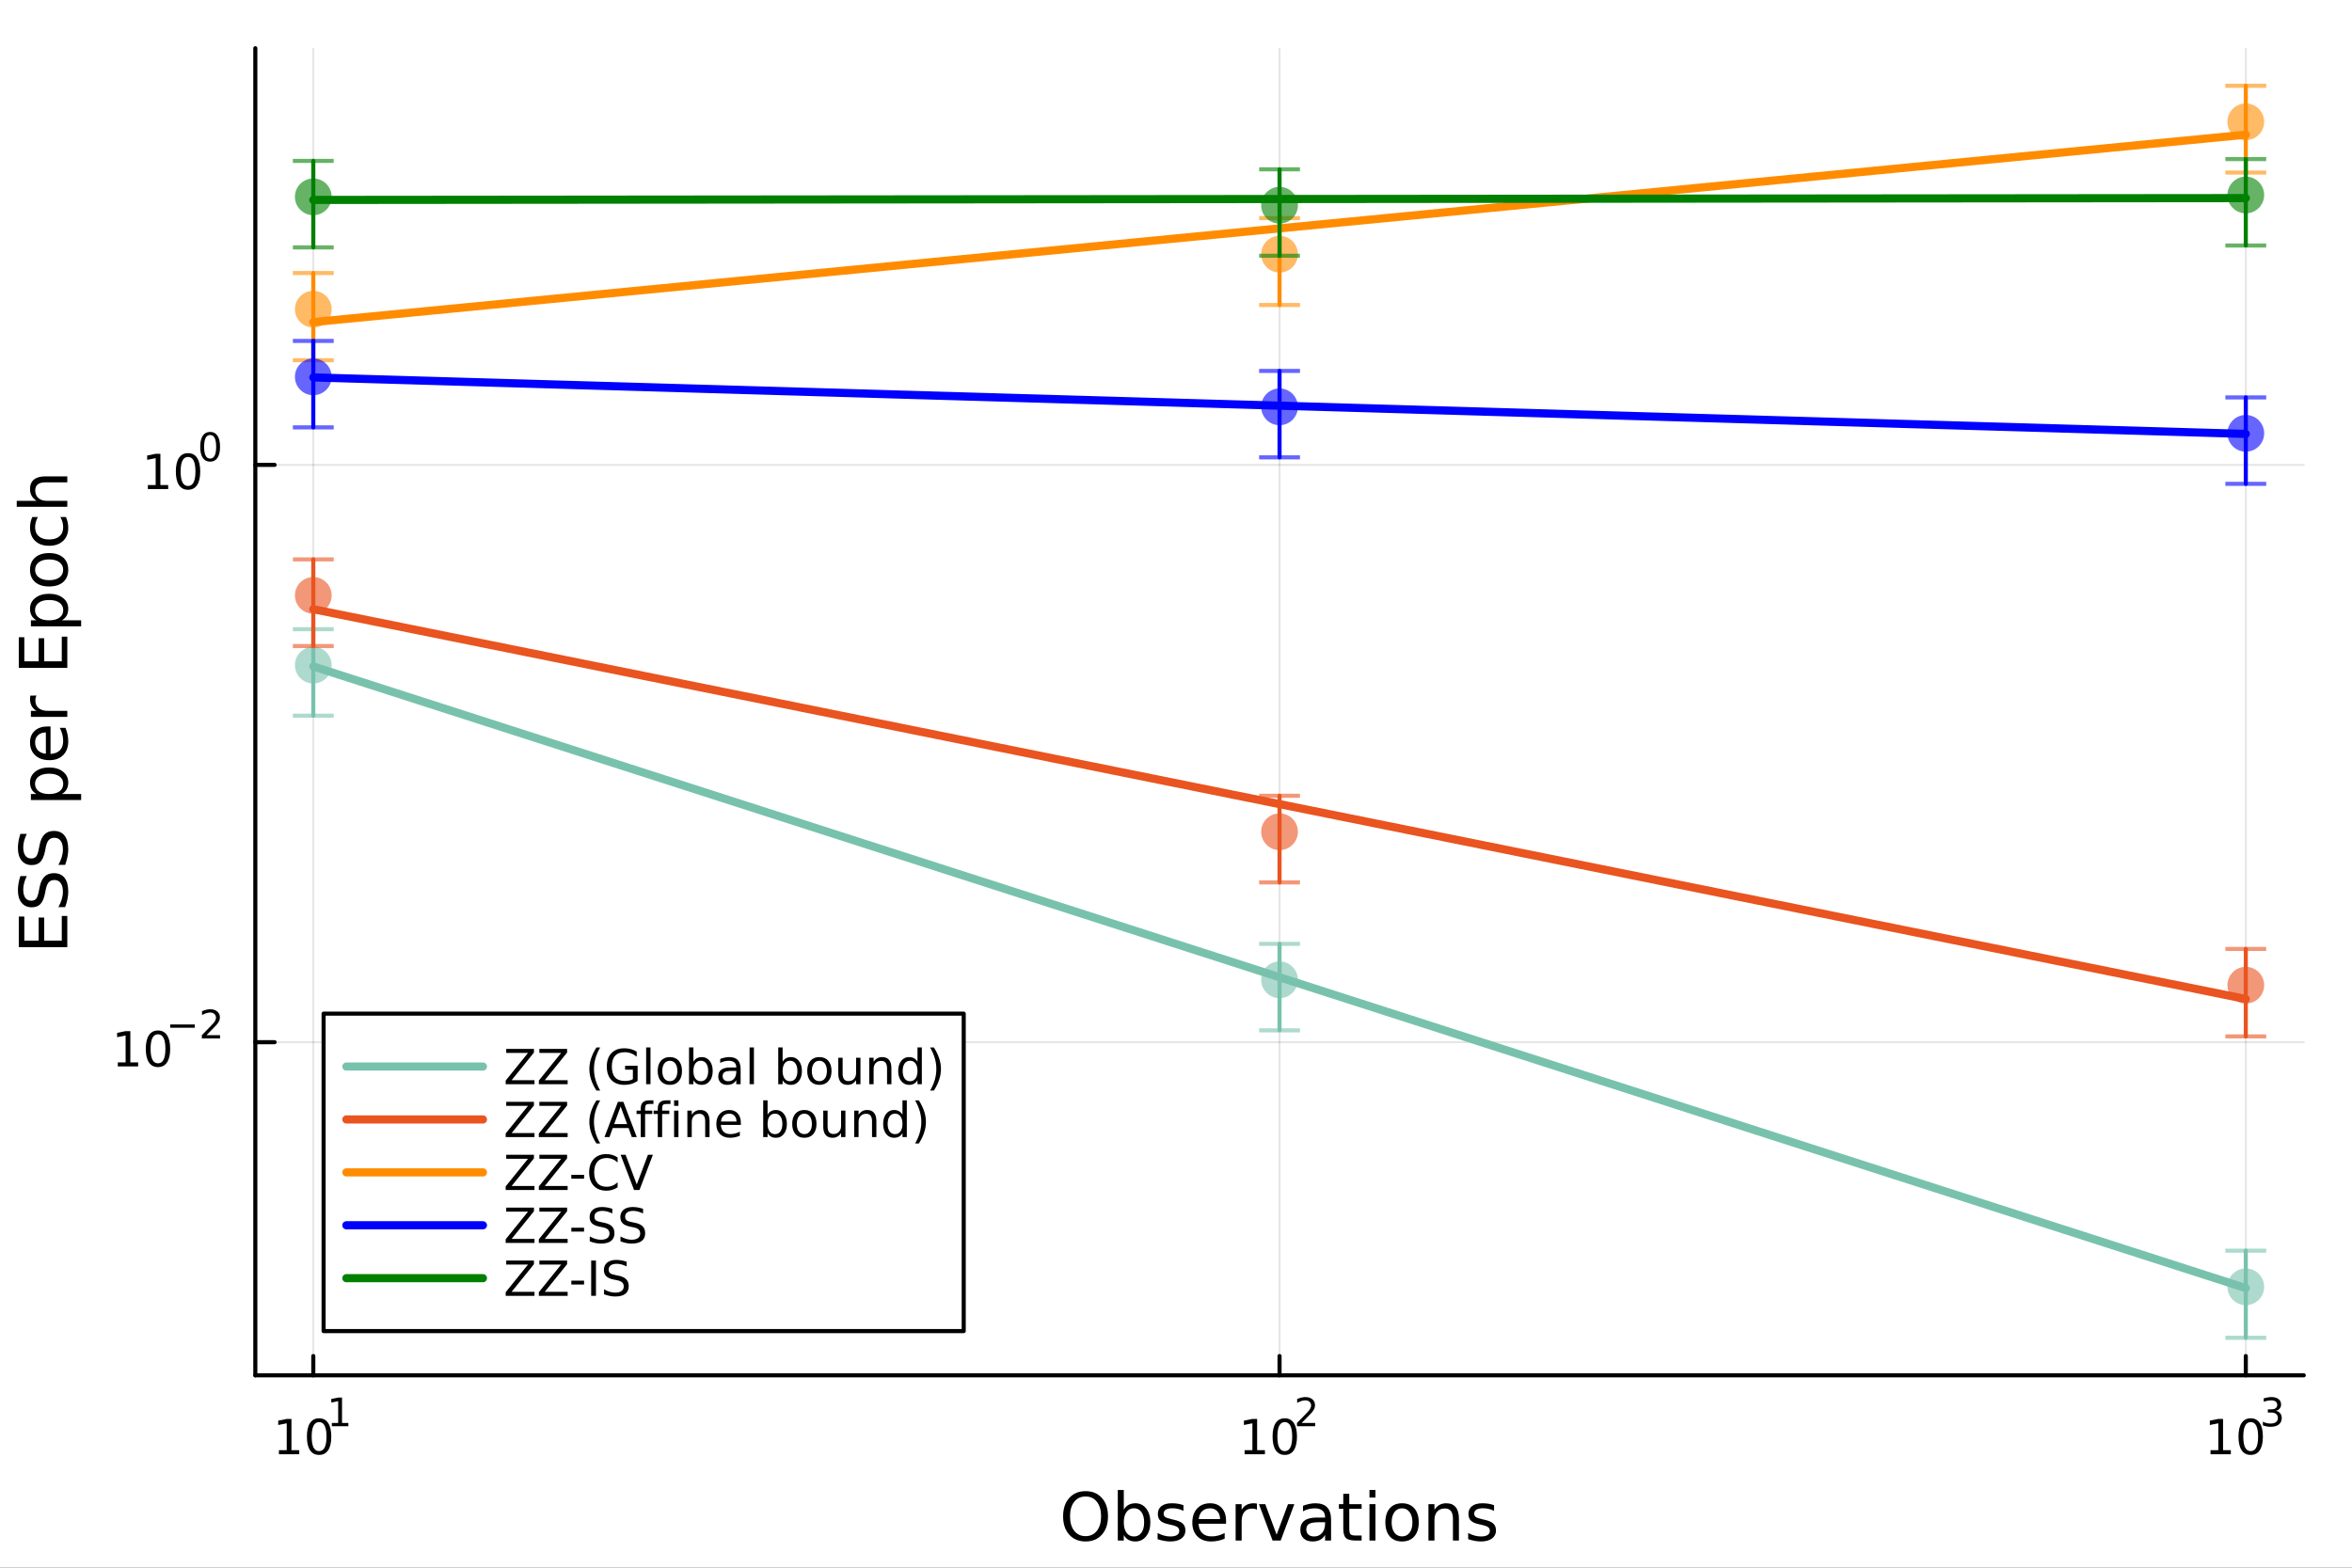 <?xml version="1.0" encoding="utf-8"?>
<svg xmlns="http://www.w3.org/2000/svg" xmlns:xlink="http://www.w3.org/1999/xlink" width="576" height="384" viewBox="0 0 2304 1536">
<rect x="0" y="0" width="2304" height="1536" fill="#333333" stroke="none"/>
<defs>
  <clipPath id="clip770">
    <rect x="0" y="0" width="2304" height="1536"/>
  </clipPath>
</defs>
<path clip-path="url(#clip770)" d="M0 1536 L2304 1536 L2304 8.52651e-14 L0 8.52651e-14  Z" fill="#ffffff" fill-rule="evenodd" fill-opacity="1"/>
<defs>
  <clipPath id="clip771">
    <rect x="460" y="0" width="1614" height="1536"/>
  </clipPath>
</defs>
<path clip-path="url(#clip770)" d="M250.111 1347.54 L2256.76 1347.54 L2256.76 47.244 L250.111 47.244  Z" fill="#ffffff" fill-rule="evenodd" fill-opacity="1"/>
<defs>
  <clipPath id="clip772">
    <rect x="250" y="47" width="2008" height="1301"/>
  </clipPath>
</defs>
<polyline clip-path="url(#clip772)" style="stroke:#000000; stroke-linecap:round; stroke-linejoin:round; stroke-width:2; stroke-opacity:0.1; fill:none" points="306.903,1347.54 306.903,47.244 "/>
<polyline clip-path="url(#clip772)" style="stroke:#000000; stroke-linecap:round; stroke-linejoin:round; stroke-width:2; stroke-opacity:0.1; fill:none" points="1253.43,1347.54 1253.43,47.244 "/>
<polyline clip-path="url(#clip772)" style="stroke:#000000; stroke-linecap:round; stroke-linejoin:round; stroke-width:2; stroke-opacity:0.1; fill:none" points="2199.96,1347.54 2199.96,47.244 "/>
<polyline clip-path="url(#clip770)" style="stroke:#000000; stroke-linecap:round; stroke-linejoin:round; stroke-width:4; stroke-opacity:1; fill:none" points="250.111,1347.54 2256.76,1347.54 "/>
<polyline clip-path="url(#clip770)" style="stroke:#000000; stroke-linecap:round; stroke-linejoin:round; stroke-width:4; stroke-opacity:1; fill:none" points="306.903,1347.54 306.903,1328.64 "/>
<polyline clip-path="url(#clip770)" style="stroke:#000000; stroke-linecap:round; stroke-linejoin:round; stroke-width:4; stroke-opacity:1; fill:none" points="1253.43,1347.54 1253.43,1328.64 "/>
<polyline clip-path="url(#clip770)" style="stroke:#000000; stroke-linecap:round; stroke-linejoin:round; stroke-width:4; stroke-opacity:1; fill:none" points="2199.96,1347.54 2199.96,1328.64 "/>
<path clip-path="url(#clip770)" d="M273.231 1420.89 L280.87 1420.89 L280.87 1394.53 L272.559 1396.19 L272.559 1391.94 L280.823 1390.27 L285.499 1390.27 L285.499 1420.89 L293.138 1420.89 L293.138 1424.83 L273.231 1424.83 L273.231 1420.89 Z" fill="#000000" fill-rule="nonzero" fill-opacity="1" /><path clip-path="url(#clip770)" d="M312.582 1393.35 Q308.971 1393.35 307.143 1396.91 Q305.337 1400.45 305.337 1407.58 Q305.337 1414.69 307.143 1418.25 Q308.971 1421.8 312.582 1421.8 Q316.217 1421.8 318.022 1418.25 Q319.851 1414.69 319.851 1407.58 Q319.851 1400.45 318.022 1396.91 Q316.217 1393.35 312.582 1393.35 M312.582 1389.64 Q318.392 1389.64 321.448 1394.25 Q324.527 1398.83 324.527 1407.58 Q324.527 1416.31 321.448 1420.92 Q318.392 1425.5 312.582 1425.5 Q306.772 1425.5 303.693 1420.92 Q300.638 1416.31 300.638 1407.58 Q300.638 1398.83 303.693 1394.25 Q306.772 1389.64 312.582 1389.64 Z" fill="#000000" fill-rule="nonzero" fill-opacity="1" /><path clip-path="url(#clip770)" d="M325.072 1394.22 L331.279 1394.22 L331.279 1372.8 L324.527 1374.15 L324.527 1370.69 L331.241 1369.34 L335.04 1369.34 L335.04 1394.22 L341.247 1394.22 L341.247 1397.42 L325.072 1397.42 L325.072 1394.22 Z" fill="#000000" fill-rule="nonzero" fill-opacity="1" /><path clip-path="url(#clip770)" d="M1219.21 1420.89 L1226.85 1420.89 L1226.85 1394.53 L1218.54 1396.19 L1218.54 1391.94 L1226.8 1390.27 L1231.47 1390.27 L1231.47 1420.89 L1239.11 1420.89 L1239.11 1424.83 L1219.21 1424.83 L1219.21 1420.89 Z" fill="#000000" fill-rule="nonzero" fill-opacity="1" /><path clip-path="url(#clip770)" d="M1258.56 1393.35 Q1254.95 1393.35 1253.12 1396.91 Q1251.31 1400.45 1251.31 1407.58 Q1251.31 1414.69 1253.12 1418.25 Q1254.95 1421.8 1258.56 1421.8 Q1262.19 1421.8 1264 1418.25 Q1265.83 1414.69 1265.83 1407.58 Q1265.83 1400.45 1264 1396.91 Q1262.19 1393.35 1258.56 1393.35 M1258.56 1389.64 Q1264.37 1389.64 1267.42 1394.25 Q1270.5 1398.83 1270.5 1407.58 Q1270.5 1416.31 1267.42 1420.92 Q1264.37 1425.5 1258.56 1425.5 Q1252.75 1425.5 1249.67 1420.92 Q1246.61 1416.31 1246.61 1407.58 Q1246.61 1398.83 1249.67 1394.25 Q1252.75 1389.64 1258.56 1389.64 Z" fill="#000000" fill-rule="nonzero" fill-opacity="1" /><path clip-path="url(#clip770)" d="M1275.07 1394.22 L1288.33 1394.22 L1288.33 1397.42 L1270.5 1397.42 L1270.5 1394.22 Q1272.67 1391.98 1276.39 1388.22 Q1280.13 1384.44 1281.09 1383.35 Q1282.92 1381.3 1283.63 1379.89 Q1284.36 1378.46 1284.36 1377.09 Q1284.36 1374.85 1282.78 1373.44 Q1281.22 1372.03 1278.7 1372.03 Q1276.92 1372.03 1274.92 1372.65 Q1272.95 1373.27 1270.69 1374.53 L1270.69 1370.69 Q1272.98 1369.77 1274.98 1369.3 Q1276.97 1368.83 1278.63 1368.83 Q1282.99 1368.83 1285.59 1371.01 Q1288.18 1373.19 1288.18 1376.84 Q1288.18 1378.57 1287.52 1380.13 Q1286.88 1381.68 1285.17 1383.78 Q1284.7 1384.33 1282.18 1386.94 Q1279.66 1389.54 1275.07 1394.22 Z" fill="#000000" fill-rule="nonzero" fill-opacity="1" /><path clip-path="url(#clip770)" d="M2165.41 1420.89 L2173.05 1420.89 L2173.05 1394.53 L2164.74 1396.19 L2164.74 1391.94 L2173 1390.27 L2177.68 1390.27 L2177.68 1420.89 L2185.31 1420.89 L2185.31 1424.83 L2165.41 1424.83 L2165.41 1420.89 Z" fill="#000000" fill-rule="nonzero" fill-opacity="1" /><path clip-path="url(#clip770)" d="M2204.76 1393.35 Q2201.15 1393.35 2199.32 1396.91 Q2197.51 1400.45 2197.51 1407.58 Q2197.51 1414.69 2199.32 1418.25 Q2201.15 1421.8 2204.76 1421.8 Q2208.39 1421.8 2210.2 1418.25 Q2212.03 1414.69 2212.03 1407.58 Q2212.03 1400.45 2210.2 1396.91 Q2208.39 1393.35 2204.76 1393.35 M2204.76 1389.64 Q2210.57 1389.64 2213.63 1394.25 Q2216.7 1398.83 2216.7 1407.58 Q2216.7 1416.31 2213.63 1420.92 Q2210.57 1425.5 2204.76 1425.5 Q2198.95 1425.5 2195.87 1420.92 Q2192.81 1416.31 2192.81 1407.58 Q2192.81 1398.83 2195.87 1394.25 Q2198.95 1389.64 2204.76 1389.64 Z" fill="#000000" fill-rule="nonzero" fill-opacity="1" /><path clip-path="url(#clip770)" d="M2229.4 1382.28 Q2232.13 1382.86 2233.65 1384.7 Q2235.19 1386.55 2235.19 1389.26 Q2235.19 1393.41 2232.33 1395.69 Q2229.47 1397.96 2224.21 1397.96 Q2222.44 1397.96 2220.56 1397.61 Q2218.7 1397.27 2216.7 1396.57 L2216.7 1392.9 Q2218.28 1393.83 2220.16 1394.3 Q2222.05 1394.77 2224.1 1394.77 Q2227.67 1394.77 2229.53 1393.36 Q2231.41 1391.95 2231.41 1389.26 Q2231.41 1386.77 2229.66 1385.38 Q2227.93 1383.97 2224.83 1383.97 L2221.56 1383.97 L2221.56 1380.85 L2224.98 1380.85 Q2227.78 1380.85 2229.27 1379.74 Q2230.75 1378.61 2230.75 1376.5 Q2230.75 1374.34 2229.21 1373.19 Q2227.69 1372.03 2224.83 1372.03 Q2223.27 1372.03 2221.48 1372.37 Q2219.69 1372.7 2217.55 1373.42 L2217.55 1370.03 Q2219.71 1369.43 2221.59 1369.13 Q2223.49 1368.83 2225.17 1368.83 Q2229.49 1368.83 2232.01 1370.81 Q2234.53 1372.76 2234.53 1376.11 Q2234.53 1378.44 2233.2 1380.06 Q2231.86 1381.66 2229.4 1382.28 Z" fill="#000000" fill-rule="nonzero" fill-opacity="1" /><path clip-path="url(#clip770)" d="M1063.43 1466.23 Q1056.43 1466.23 1052.29 1471.45 Q1048.19 1476.67 1048.19 1485.67 Q1048.19 1494.65 1052.29 1499.87 Q1056.43 1505.09 1063.43 1505.09 Q1070.44 1505.09 1074.51 1499.87 Q1078.62 1494.65 1078.62 1485.67 Q1078.62 1476.67 1074.51 1471.45 Q1070.44 1466.23 1063.43 1466.23 M1063.43 1461.01 Q1073.43 1461.01 1079.41 1467.72 Q1085.39 1474.41 1085.39 1485.67 Q1085.39 1496.91 1079.41 1503.62 Q1073.43 1510.31 1063.43 1510.31 Q1053.41 1510.31 1047.39 1503.62 Q1041.41 1496.94 1041.41 1485.67 Q1041.41 1474.41 1047.39 1467.72 Q1053.41 1461.01 1063.43 1461.01 Z" fill="#000000" fill-rule="nonzero" fill-opacity="1" /><path clip-path="url(#clip770)" d="M1120.79 1491.59 Q1120.79 1485.13 1118.11 1481.47 Q1115.47 1477.78 1110.83 1477.78 Q1106.18 1477.78 1103.51 1481.47 Q1100.86 1485.13 1100.86 1491.59 Q1100.86 1498.05 1103.51 1501.75 Q1106.18 1505.41 1110.83 1505.41 Q1115.47 1505.41 1118.11 1501.75 Q1120.79 1498.05 1120.79 1491.59 M1100.86 1479.15 Q1102.71 1475.97 1105.51 1474.44 Q1108.34 1472.88 1112.26 1472.88 Q1118.75 1472.88 1122.79 1478.03 Q1126.87 1483.19 1126.87 1491.59 Q1126.87 1500 1122.79 1505.15 Q1118.75 1510.31 1112.26 1510.31 Q1108.34 1510.31 1105.51 1508.78 Q1102.71 1507.22 1100.86 1504.04 L1100.86 1509.39 L1094.98 1509.39 L1094.98 1459.86 L1100.86 1459.86 L1100.86 1479.15 Z" fill="#000000" fill-rule="nonzero" fill-opacity="1" /><path clip-path="url(#clip770)" d="M1159.3 1474.79 L1159.3 1480.33 Q1156.82 1479.05 1154.14 1478.42 Q1151.47 1477.78 1148.61 1477.78 Q1144.25 1477.78 1142.05 1479.12 Q1139.89 1480.45 1139.89 1483.13 Q1139.89 1485.16 1141.44 1486.34 Q1143 1487.49 1147.72 1488.54 L1149.72 1488.98 Q1155.96 1490.32 1158.57 1492.77 Q1161.21 1495.19 1161.21 1499.55 Q1161.21 1504.52 1157.26 1507.41 Q1153.35 1510.31 1146.47 1510.31 Q1143.61 1510.31 1140.49 1509.74 Q1137.4 1509.19 1133.97 1508.08 L1133.97 1502.03 Q1137.21 1503.72 1140.36 1504.58 Q1143.51 1505.41 1146.6 1505.41 Q1150.74 1505.41 1152.97 1504.01 Q1155.19 1502.57 1155.19 1500 Q1155.19 1497.61 1153.57 1496.34 Q1151.98 1495.06 1146.54 1493.88 L1144.5 1493.41 Q1139.06 1492.26 1136.64 1489.91 Q1134.22 1487.52 1134.22 1483.38 Q1134.22 1478.35 1137.78 1475.62 Q1141.35 1472.88 1147.91 1472.88 Q1151.15 1472.88 1154.02 1473.36 Q1156.88 1473.83 1159.3 1474.79 Z" fill="#000000" fill-rule="nonzero" fill-opacity="1" /><path clip-path="url(#clip770)" d="M1201.03 1490.1 L1201.03 1492.96 L1174.1 1492.96 Q1174.48 1499.01 1177.73 1502.19 Q1181.01 1505.34 1186.83 1505.34 Q1190.21 1505.34 1193.36 1504.52 Q1196.54 1503.69 1199.66 1502.03 L1199.66 1507.57 Q1196.51 1508.91 1193.2 1509.61 Q1189.89 1510.31 1186.48 1510.31 Q1177.95 1510.31 1172.96 1505.34 Q1167.99 1500.38 1167.99 1491.91 Q1167.99 1483.16 1172.7 1478.03 Q1177.44 1472.88 1185.46 1472.88 Q1192.66 1472.88 1196.83 1477.53 Q1201.03 1482.14 1201.03 1490.1 M1195.17 1488.38 Q1195.11 1483.57 1192.47 1480.71 Q1189.86 1477.84 1185.53 1477.84 Q1180.63 1477.84 1177.67 1480.61 Q1174.74 1483.38 1174.29 1488.41 L1195.17 1488.38 Z" fill="#000000" fill-rule="nonzero" fill-opacity="1" /><path clip-path="url(#clip770)" d="M1231.3 1479.21 Q1230.31 1478.64 1229.13 1478.38 Q1227.99 1478.1 1226.59 1478.1 Q1221.62 1478.1 1218.95 1481.34 Q1216.31 1484.56 1216.31 1490.61 L1216.31 1509.39 L1210.42 1509.39 L1210.42 1473.74 L1216.31 1473.74 L1216.31 1479.28 Q1218.15 1476.03 1221.11 1474.47 Q1224.07 1472.88 1228.3 1472.88 Q1228.91 1472.88 1229.64 1472.97 Q1230.37 1473.04 1231.27 1473.2 L1231.3 1479.21 Z" fill="#000000" fill-rule="nonzero" fill-opacity="1" /><path clip-path="url(#clip770)" d="M1233.24 1473.74 L1239.44 1473.74 L1250.58 1503.66 L1261.72 1473.74 L1267.93 1473.74 L1254.56 1509.39 L1246.61 1509.39 L1233.24 1473.74 Z" fill="#000000" fill-rule="nonzero" fill-opacity="1" /><path clip-path="url(#clip770)" d="M1292.22 1491.47 Q1285.12 1491.47 1282.38 1493.09 Q1279.64 1494.71 1279.64 1498.63 Q1279.64 1501.75 1281.68 1503.59 Q1283.75 1505.41 1287.28 1505.41 Q1292.15 1505.41 1295.08 1501.97 Q1298.04 1498.5 1298.04 1492.77 L1298.04 1491.47 L1292.22 1491.47 M1303.9 1489.05 L1303.9 1509.39 L1298.04 1509.39 L1298.04 1503.97 Q1296.04 1507.22 1293.04 1508.78 Q1290.05 1510.31 1285.72 1510.31 Q1280.25 1510.31 1277 1507.25 Q1273.79 1504.17 1273.79 1499.01 Q1273.79 1492.99 1277.8 1489.94 Q1281.84 1486.88 1289.83 1486.88 L1298.04 1486.88 L1298.04 1486.31 Q1298.04 1482.27 1295.37 1480.07 Q1292.73 1477.84 1287.92 1477.84 Q1284.86 1477.84 1281.97 1478.58 Q1279.07 1479.31 1276.4 1480.77 L1276.4 1475.36 Q1279.61 1474.12 1282.64 1473.51 Q1285.66 1472.88 1288.52 1472.88 Q1296.26 1472.88 1300.08 1476.89 Q1303.9 1480.9 1303.9 1489.05 Z" fill="#000000" fill-rule="nonzero" fill-opacity="1" /><path clip-path="url(#clip770)" d="M1321.75 1463.62 L1321.75 1473.74 L1333.82 1473.74 L1333.82 1478.29 L1321.75 1478.29 L1321.75 1497.64 Q1321.75 1502 1322.93 1503.24 Q1324.14 1504.48 1327.8 1504.48 L1333.82 1504.48 L1333.82 1509.39 L1327.8 1509.39 Q1321.02 1509.39 1318.44 1506.87 Q1315.87 1504.32 1315.87 1497.64 L1315.87 1478.29 L1311.57 1478.29 L1311.57 1473.74 L1315.87 1473.74 L1315.87 1463.62 L1321.75 1463.62 Z" fill="#000000" fill-rule="nonzero" fill-opacity="1" /><path clip-path="url(#clip770)" d="M1341.52 1473.74 L1347.38 1473.74 L1347.38 1509.39 L1341.52 1509.39 L1341.52 1473.74 M1341.52 1459.86 L1347.38 1459.86 L1347.38 1467.28 L1341.52 1467.28 L1341.52 1459.86 Z" fill="#000000" fill-rule="nonzero" fill-opacity="1" /><path clip-path="url(#clip770)" d="M1373.44 1477.84 Q1368.73 1477.84 1366 1481.54 Q1363.26 1485.2 1363.26 1491.59 Q1363.26 1497.99 1365.96 1501.68 Q1368.7 1505.34 1373.44 1505.34 Q1378.12 1505.34 1380.86 1501.65 Q1383.6 1497.96 1383.6 1491.59 Q1383.6 1485.26 1380.86 1481.57 Q1378.12 1477.84 1373.44 1477.84 M1373.44 1472.88 Q1381.08 1472.88 1385.44 1477.84 Q1389.8 1482.81 1389.8 1491.59 Q1389.8 1500.35 1385.44 1505.34 Q1381.08 1510.31 1373.44 1510.31 Q1365.77 1510.31 1361.41 1505.34 Q1357.08 1500.35 1357.08 1491.59 Q1357.08 1482.81 1361.41 1477.84 Q1365.77 1472.88 1373.44 1472.88 Z" fill="#000000" fill-rule="nonzero" fill-opacity="1" /><path clip-path="url(#clip770)" d="M1429.14 1487.87 L1429.14 1509.39 L1423.29 1509.39 L1423.29 1488.06 Q1423.29 1483 1421.31 1480.49 Q1419.34 1477.97 1415.39 1477.97 Q1410.65 1477.97 1407.91 1480.99 Q1405.18 1484.02 1405.18 1489.24 L1405.18 1509.39 L1399.29 1509.39 L1399.29 1473.74 L1405.18 1473.74 L1405.18 1479.28 Q1407.28 1476.06 1410.11 1474.47 Q1412.97 1472.88 1416.7 1472.88 Q1422.84 1472.88 1425.99 1476.7 Q1429.14 1480.49 1429.14 1487.87 Z" fill="#000000" fill-rule="nonzero" fill-opacity="1" /><path clip-path="url(#clip770)" d="M1463.55 1474.79 L1463.55 1480.33 Q1461.07 1479.05 1458.39 1478.42 Q1455.72 1477.78 1452.86 1477.78 Q1448.49 1477.78 1446.3 1479.12 Q1444.13 1480.45 1444.13 1483.13 Q1444.13 1485.16 1445.69 1486.34 Q1447.25 1487.49 1451.96 1488.54 L1453.97 1488.98 Q1460.21 1490.32 1462.82 1492.77 Q1465.46 1495.19 1465.46 1499.55 Q1465.46 1504.52 1461.51 1507.41 Q1457.6 1510.31 1450.72 1510.31 Q1447.86 1510.31 1444.74 1509.74 Q1441.65 1509.19 1438.21 1508.08 L1438.21 1502.03 Q1441.46 1503.72 1444.61 1504.58 Q1447.76 1505.41 1450.85 1505.41 Q1454.99 1505.41 1457.22 1504.01 Q1459.44 1502.57 1459.44 1500 Q1459.44 1497.61 1457.82 1496.34 Q1456.23 1495.06 1450.79 1493.88 L1448.75 1493.41 Q1443.31 1492.26 1440.89 1489.91 Q1438.47 1487.52 1438.47 1483.38 Q1438.47 1478.35 1442.03 1475.62 Q1445.6 1472.88 1452.16 1472.88 Q1455.4 1472.88 1458.27 1473.36 Q1461.13 1473.83 1463.55 1474.79 Z" fill="#000000" fill-rule="nonzero" fill-opacity="1" /><polyline clip-path="url(#clip772)" style="stroke:#000000; stroke-linecap:round; stroke-linejoin:round; stroke-width:2; stroke-opacity:0.1; fill:none" points="250.111,1021.13 2256.76,1021.13 "/>
<polyline clip-path="url(#clip772)" style="stroke:#000000; stroke-linecap:round; stroke-linejoin:round; stroke-width:2; stroke-opacity:0.1; fill:none" points="250.111,455.462 2256.76,455.462 "/>
<polyline clip-path="url(#clip770)" style="stroke:#000000; stroke-linecap:round; stroke-linejoin:round; stroke-width:4; stroke-opacity:1; fill:none" points="250.111,1347.54 250.111,47.244 "/>
<polyline clip-path="url(#clip770)" style="stroke:#000000; stroke-linecap:round; stroke-linejoin:round; stroke-width:4; stroke-opacity:1; fill:none" points="250.111,1021.13 269.009,1021.13 "/>
<polyline clip-path="url(#clip770)" style="stroke:#000000; stroke-linecap:round; stroke-linejoin:round; stroke-width:4; stroke-opacity:1; fill:none" points="250.111,455.462 269.009,455.462 "/>
<path clip-path="url(#clip770)" d="M115.411 1040.92 L123.05 1040.92 L123.05 1014.55 L114.74 1016.22 L114.74 1011.96 L123.004 1010.29 L127.68 1010.29 L127.68 1040.92 L135.319 1040.92 L135.319 1044.85 L115.411 1044.85 L115.411 1040.92 Z" fill="#000000" fill-rule="nonzero" fill-opacity="1" /><path clip-path="url(#clip770)" d="M154.763 1013.37 Q151.152 1013.37 149.323 1016.94 Q147.518 1020.48 147.518 1027.61 Q147.518 1034.71 149.323 1038.28 Q151.152 1041.82 154.763 1041.82 Q158.397 1041.82 160.203 1038.28 Q162.032 1034.71 162.032 1027.61 Q162.032 1020.48 160.203 1016.94 Q158.397 1013.37 154.763 1013.37 M154.763 1009.67 Q160.573 1009.67 163.629 1014.27 Q166.707 1018.86 166.707 1027.61 Q166.707 1036.33 163.629 1040.94 Q160.573 1045.52 154.763 1045.52 Q148.953 1045.52 145.874 1040.94 Q142.819 1036.33 142.819 1027.61 Q142.819 1018.86 145.874 1014.27 Q148.953 1009.67 154.763 1009.67 Z" fill="#000000" fill-rule="nonzero" fill-opacity="1" /><path clip-path="url(#clip770)" d="M166.707 1003.77 L190.819 1003.77 L190.819 1006.97 L166.707 1006.97 L166.707 1003.77 Z" fill="#000000" fill-rule="nonzero" fill-opacity="1" /><path clip-path="url(#clip770)" d="M202.292 1014.25 L215.551 1014.25 L215.551 1017.44 L197.721 1017.44 L197.721 1014.25 Q199.884 1012.01 203.608 1008.25 Q207.351 1004.47 208.31 1003.37 Q210.135 1001.32 210.849 999.914 Q211.583 998.485 211.583 997.112 Q211.583 994.874 210.003 993.463 Q208.442 992.053 205.922 992.053 Q204.135 992.053 202.141 992.673 Q200.166 993.294 197.91 994.554 L197.91 990.717 Q200.204 989.796 202.198 989.325 Q204.191 988.855 205.846 988.855 Q210.21 988.855 212.805 991.037 Q215.401 993.219 215.401 996.867 Q215.401 998.598 214.743 1000.16 Q214.103 1001.7 212.392 1003.81 Q211.921 1004.35 209.401 1006.97 Q206.881 1009.56 202.292 1014.25 Z" fill="#000000" fill-rule="nonzero" fill-opacity="1" /><path clip-path="url(#clip770)" d="M144.846 475.254 L152.484 475.254 L152.484 448.889 L144.174 450.555 L144.174 446.296 L152.438 444.629 L157.114 444.629 L157.114 475.254 L164.753 475.254 L164.753 479.189 L144.846 479.189 L144.846 475.254 Z" fill="#000000" fill-rule="nonzero" fill-opacity="1" /><path clip-path="url(#clip770)" d="M184.197 447.708 Q180.586 447.708 178.757 451.273 Q176.952 454.814 176.952 461.944 Q176.952 469.051 178.757 472.615 Q180.586 476.157 184.197 476.157 Q187.831 476.157 189.637 472.615 Q191.466 469.051 191.466 461.944 Q191.466 454.814 189.637 451.273 Q187.831 447.708 184.197 447.708 M184.197 444.004 Q190.007 444.004 193.063 448.611 Q196.142 453.194 196.142 461.944 Q196.142 470.671 193.063 475.277 Q190.007 479.861 184.197 479.861 Q178.387 479.861 175.308 475.277 Q172.253 470.671 172.253 461.944 Q172.253 453.194 175.308 448.611 Q178.387 444.004 184.197 444.004 Z" fill="#000000" fill-rule="nonzero" fill-opacity="1" /><path clip-path="url(#clip770)" d="M205.846 426.2 Q202.912 426.2 201.427 429.097 Q199.96 431.974 199.96 437.767 Q199.96 443.541 201.427 446.438 Q202.912 449.315 205.846 449.315 Q208.799 449.315 210.266 446.438 Q211.752 443.541 211.752 437.767 Q211.752 431.974 210.266 429.097 Q208.799 426.2 205.846 426.2 M205.846 423.191 Q210.567 423.191 213.05 426.934 Q215.551 430.658 215.551 437.767 Q215.551 444.858 213.05 448.6 Q210.567 452.324 205.846 452.324 Q201.126 452.324 198.624 448.6 Q196.142 444.858 196.142 437.767 Q196.142 430.658 198.624 426.934 Q201.126 423.191 205.846 423.191 Z" fill="#000000" fill-rule="nonzero" fill-opacity="1" /><path clip-path="url(#clip770)" d="M18.404 928.052 L18.404 898.006 L23.815 898.006 L23.815 921.622 L37.883 921.622 L37.883 898.992 L43.294 898.992 L43.294 921.622 L60.513 921.622 L60.513 897.433 L65.924 897.433 L65.924 928.052 L18.404 928.052 Z" fill="#000000" fill-rule="nonzero" fill-opacity="1" /><path clip-path="url(#clip770)" d="M19.964 858.379 L26.234 858.379 Q24.483 862.039 23.624 865.286 Q22.765 868.532 22.765 871.556 Q22.765 876.808 24.802 879.672 Q26.839 882.505 30.595 882.505 Q33.745 882.505 35.369 880.627 Q36.96 878.718 37.947 873.434 L38.743 869.551 Q40.111 862.358 43.581 858.952 Q47.018 855.515 52.811 855.515 Q59.718 855.515 63.282 860.161 Q66.847 864.777 66.847 873.72 Q66.847 877.094 66.083 880.914 Q65.319 884.701 63.824 888.775 L57.203 888.775 Q59.399 884.86 60.513 881.105 Q61.627 877.349 61.627 873.72 Q61.627 868.214 59.463 865.222 Q57.299 862.23 53.288 862.23 Q49.787 862.23 47.814 864.395 Q45.84 866.527 44.854 871.429 L44.09 875.344 Q42.657 882.537 39.602 885.752 Q36.546 888.966 31.104 888.966 Q24.802 888.966 21.173 884.542 Q17.545 880.086 17.545 872.288 Q17.545 868.946 18.149 865.477 Q18.754 862.008 19.964 858.379 Z" fill="#000000" fill-rule="nonzero" fill-opacity="1" /><path clip-path="url(#clip770)" d="M19.964 817.002 L26.234 817.002 Q24.483 820.662 23.624 823.909 Q22.765 827.155 22.765 830.179 Q22.765 835.431 24.802 838.295 Q26.839 841.128 30.595 841.128 Q33.745 841.128 35.369 839.25 Q36.96 837.34 37.947 832.057 L38.743 828.174 Q40.111 820.981 43.581 817.575 Q47.018 814.137 52.811 814.137 Q59.718 814.137 63.282 818.784 Q66.847 823.4 66.847 832.343 Q66.847 835.717 66.083 839.537 Q65.319 843.324 63.824 847.398 L57.203 847.398 Q59.399 843.483 60.513 839.728 Q61.627 835.972 61.627 832.343 Q61.627 826.837 59.463 823.845 Q57.299 820.853 53.288 820.853 Q49.787 820.853 47.814 823.018 Q45.84 825.15 44.854 830.052 L44.09 833.967 Q42.657 841.16 39.602 844.375 Q36.546 847.589 31.104 847.589 Q24.802 847.589 21.173 843.165 Q17.545 838.709 17.545 830.911 Q17.545 827.569 18.149 824.1 Q18.754 820.63 19.964 817.002 Z" fill="#000000" fill-rule="nonzero" fill-opacity="1" /><path clip-path="url(#clip770)" d="M60.577 777.98 L79.483 777.98 L79.483 783.868 L30.276 783.868 L30.276 777.98 L35.687 777.98 Q32.504 776.134 30.976 773.333 Q29.417 770.501 29.417 766.586 Q29.417 760.093 34.573 756.05 Q39.729 751.976 48.132 751.976 Q56.535 751.976 61.691 756.05 Q66.847 760.093 66.847 766.586 Q66.847 770.501 65.319 773.333 Q63.76 776.134 60.577 777.98 M48.132 758.056 Q41.671 758.056 38.011 760.729 Q34.318 763.371 34.318 768.018 Q34.318 772.665 38.011 775.338 Q41.671 777.98 48.132 777.98 Q54.593 777.98 58.285 775.338 Q61.946 772.665 61.946 768.018 Q61.946 763.371 58.285 760.729 Q54.593 758.056 48.132 758.056 Z" fill="#000000" fill-rule="nonzero" fill-opacity="1" /><path clip-path="url(#clip770)" d="M46.636 711.777 L49.501 711.777 L49.501 738.704 Q55.548 738.322 58.731 735.075 Q61.882 731.797 61.882 725.972 Q61.882 722.599 61.054 719.448 Q60.227 716.265 58.572 713.145 L64.11 713.145 Q65.447 716.297 66.147 719.607 Q66.847 722.917 66.847 726.323 Q66.847 734.853 61.882 739.85 Q56.917 744.815 48.45 744.815 Q39.697 744.815 34.573 740.104 Q29.417 735.362 29.417 727.341 Q29.417 720.148 34.064 715.978 Q38.679 711.777 46.636 711.777 M44.917 717.633 Q40.111 717.697 37.247 720.339 Q34.382 722.949 34.382 727.277 Q34.382 732.179 37.151 735.139 Q39.92 738.067 44.949 738.513 L44.917 717.633 Z" fill="#000000" fill-rule="nonzero" fill-opacity="1" /><path clip-path="url(#clip770)" d="M35.751 681.508 Q35.178 682.495 34.923 683.672 Q34.637 684.818 34.637 686.219 Q34.637 691.184 37.883 693.857 Q41.098 696.499 47.145 696.499 L65.924 696.499 L65.924 702.387 L30.276 702.387 L30.276 696.499 L35.814 696.499 Q32.568 694.653 31.008 691.693 Q29.417 688.733 29.417 684.5 Q29.417 683.895 29.512 683.163 Q29.576 682.431 29.735 681.54 L35.751 681.508 Z" fill="#000000" fill-rule="nonzero" fill-opacity="1" /><path clip-path="url(#clip770)" d="M18.404 654.39 L18.404 624.344 L23.815 624.344 L23.815 647.961 L37.883 647.961 L37.883 625.331 L43.294 625.331 L43.294 647.961 L60.513 647.961 L60.513 623.771 L65.924 623.771 L65.924 654.39 L18.404 654.39 Z" fill="#000000" fill-rule="nonzero" fill-opacity="1" /><path clip-path="url(#clip770)" d="M60.577 607.793 L79.483 607.793 L79.483 613.681 L30.276 613.681 L30.276 607.793 L35.687 607.793 Q32.504 605.947 30.976 603.146 Q29.417 600.313 29.417 596.398 Q29.417 589.905 34.573 585.863 Q39.729 581.789 48.132 581.789 Q56.535 581.789 61.691 585.863 Q66.847 589.905 66.847 596.398 Q66.847 600.313 65.319 603.146 Q63.76 605.947 60.577 607.793 M48.132 587.868 Q41.671 587.868 38.011 590.542 Q34.318 593.184 34.318 597.831 Q34.318 602.478 38.011 605.151 Q41.671 607.793 48.132 607.793 Q54.593 607.793 58.285 605.151 Q61.946 602.478 61.946 597.831 Q61.946 593.184 58.285 590.542 Q54.593 587.868 48.132 587.868 Z" fill="#000000" fill-rule="nonzero" fill-opacity="1" /><path clip-path="url(#clip770)" d="M34.382 558.268 Q34.382 562.978 38.074 565.716 Q41.734 568.453 48.132 568.453 Q54.529 568.453 58.222 565.748 Q61.882 563.01 61.882 558.268 Q61.882 553.589 58.19 550.852 Q54.498 548.115 48.132 548.115 Q41.798 548.115 38.106 550.852 Q34.382 553.589 34.382 558.268 M29.417 558.268 Q29.417 550.629 34.382 546.268 Q39.347 541.908 48.132 541.908 Q56.885 541.908 61.882 546.268 Q66.847 550.629 66.847 558.268 Q66.847 565.939 61.882 570.299 Q56.885 574.628 48.132 574.628 Q39.347 574.628 34.382 570.299 Q29.417 565.939 29.417 558.268 Z" fill="#000000" fill-rule="nonzero" fill-opacity="1" /><path clip-path="url(#clip770)" d="M31.645 506.546 L37.119 506.546 Q35.751 509.029 35.082 511.544 Q34.382 514.026 34.382 516.572 Q34.382 522.27 38.011 525.421 Q41.607 528.572 48.132 528.572 Q54.657 528.572 58.285 525.421 Q61.882 522.27 61.882 516.572 Q61.882 514.026 61.214 511.544 Q60.513 509.029 59.145 506.546 L64.555 506.546 Q65.701 508.997 66.274 511.639 Q66.847 514.249 66.847 517.209 Q66.847 525.262 61.786 530.004 Q56.726 534.747 48.132 534.747 Q39.411 534.747 34.414 529.972 Q29.417 525.166 29.417 516.827 Q29.417 514.122 29.99 511.544 Q30.531 508.965 31.645 506.546 Z" fill="#000000" fill-rule="nonzero" fill-opacity="1" /><path clip-path="url(#clip770)" d="M44.408 466.729 L65.924 466.729 L65.924 472.585 L44.599 472.585 Q39.538 472.585 37.024 474.559 Q34.509 476.532 34.509 480.479 Q34.509 485.221 37.533 487.959 Q40.557 490.696 45.777 490.696 L65.924 490.696 L65.924 496.584 L16.399 496.584 L16.399 490.696 L35.814 490.696 Q32.6 488.595 31.008 485.762 Q29.417 482.898 29.417 479.174 Q29.417 473.031 33.236 469.88 Q37.024 466.729 44.408 466.729 Z" fill="#000000" fill-rule="nonzero" fill-opacity="1" /><polyline clip-path="url(#clip772)" style="stroke:#78c2ad; stroke-linecap:round; stroke-linejoin:round; stroke-width:4; stroke-opacity:1; fill:none" points="306.903,701.205 306.903,616.506 "/>
<polyline clip-path="url(#clip772)" style="stroke:#78c2ad; stroke-linecap:round; stroke-linejoin:round; stroke-width:4; stroke-opacity:1; fill:none" points="1253.43,1009.52 1253.43,924.797 "/>
<polyline clip-path="url(#clip772)" style="stroke:#78c2ad; stroke-linecap:round; stroke-linejoin:round; stroke-width:4; stroke-opacity:1; fill:none" points="2199.96,1310.74 2199.96,1225.4 "/>
<line clip-path="url(#clip772)" x1="326.903" y1="701.205" x2="286.903" y2="701.205" style="stroke:#78c2ad; stroke-width:4; stroke-opacity:0.6"/>
<line clip-path="url(#clip772)" x1="326.903" y1="616.506" x2="286.903" y2="616.506" style="stroke:#78c2ad; stroke-width:4; stroke-opacity:0.6"/>
<line clip-path="url(#clip772)" x1="1273.43" y1="1009.52" x2="1233.43" y2="1009.52" style="stroke:#78c2ad; stroke-width:4; stroke-opacity:0.6"/>
<line clip-path="url(#clip772)" x1="1273.43" y1="924.797" x2="1233.43" y2="924.797" style="stroke:#78c2ad; stroke-width:4; stroke-opacity:0.6"/>
<line clip-path="url(#clip772)" x1="2219.96" y1="1310.74" x2="2179.96" y2="1310.74" style="stroke:#78c2ad; stroke-width:4; stroke-opacity:0.6"/>
<line clip-path="url(#clip772)" x1="2219.96" y1="1225.4" x2="2179.96" y2="1225.4" style="stroke:#78c2ad; stroke-width:4; stroke-opacity:0.6"/>
<circle clip-path="url(#clip772)" cx="306.903" cy="651.695" r="18" fill="#78c2ad" fill-rule="evenodd" fill-opacity="0.6" stroke="none"/>
<circle clip-path="url(#clip772)" cx="1253.43" cy="959.996" r="18" fill="#78c2ad" fill-rule="evenodd" fill-opacity="0.6" stroke="none"/>
<circle clip-path="url(#clip772)" cx="2199.96" cy="1260.8" r="18" fill="#78c2ad" fill-rule="evenodd" fill-opacity="0.6" stroke="none"/>
<polyline clip-path="url(#clip772)" style="stroke:#78c2ad; stroke-linecap:round; stroke-linejoin:round; stroke-width:8; stroke-opacity:1; fill:none" points="306.903,652.944 326.025,659.096 345.147,665.249 364.269,671.402 383.39,677.554 402.512,683.707 421.634,689.86 440.756,696.012 459.878,702.165 479,708.317 498.121,714.47 517.243,720.623 536.365,726.775 555.487,732.928 574.609,739.08 593.731,745.233 612.852,751.386 631.974,757.538 651.096,763.691 670.218,769.844 689.34,775.996 708.461,782.149 727.583,788.301 746.705,794.454 765.827,800.607 784.949,806.759 804.071,812.912 823.192,819.065 842.314,825.217 861.436,831.37 880.558,837.522 899.68,843.675 918.802,849.828 937.923,855.98 957.045,862.133 976.167,868.285 995.289,874.438 1014.41,880.591 1033.53,886.743 1052.65,892.896 1071.78,899.049 1090.9,905.201 1110.02,911.354 1129.14,917.506 1148.26,923.659 1167.39,929.812 1186.51,935.964 1205.63,942.117 1224.75,948.27 1243.87,954.422 1262.99,960.575 1282.12,966.727 1301.24,972.88 1320.36,979.033 1339.48,985.185 1358.6,991.338 1377.73,997.49 1396.85,1003.64 1415.97,1009.8 1435.09,1015.95 1454.21,1022.1 1473.33,1028.25 1492.46,1034.41 1511.58,1040.56 1530.7,1046.71 1549.82,1052.86 1568.94,1059.02 1588.07,1065.17 1607.19,1071.32 1626.31,1077.47 1645.43,1083.63 1664.55,1089.78 1683.67,1095.93 1702.8,1102.09 1721.92,1108.24 1741.04,1114.39 1760.16,1120.54 1779.28,1126.7 1798.41,1132.85 1817.53,1139 1836.65,1145.15 1855.77,1151.31 1874.89,1157.46 1894.01,1163.61 1913.14,1169.76 1932.26,1175.92 1951.38,1182.07 1970.5,1188.22 1989.62,1194.37 2008.75,1200.53 2027.87,1206.68 2046.99,1212.83 2066.11,1218.98 2085.23,1225.14 2104.35,1231.29 2123.48,1237.44 2142.6,1243.6 2161.72,1249.75 2180.84,1255.9 2199.96,1262.05 "/>
<polyline clip-path="url(#clip772)" style="stroke:#e95420; stroke-linecap:round; stroke-linejoin:round; stroke-width:4; stroke-opacity:1; fill:none" points="306.903,632.994 306.903,548.097 "/>
<polyline clip-path="url(#clip772)" style="stroke:#e95420; stroke-linecap:round; stroke-linejoin:round; stroke-width:4; stroke-opacity:1; fill:none" points="1253.43,864.588 1253.43,779.67 "/>
<polyline clip-path="url(#clip772)" style="stroke:#e95420; stroke-linecap:round; stroke-linejoin:round; stroke-width:4; stroke-opacity:1; fill:none" points="2199.96,1015.46 2199.96,929.77 "/>
<line clip-path="url(#clip772)" x1="326.903" y1="632.994" x2="286.903" y2="632.994" style="stroke:#e95420; stroke-width:4; stroke-opacity:0.6"/>
<line clip-path="url(#clip772)" x1="326.903" y1="548.097" x2="286.903" y2="548.097" style="stroke:#e95420; stroke-width:4; stroke-opacity:0.6"/>
<line clip-path="url(#clip772)" x1="1273.43" y1="864.588" x2="1233.43" y2="864.588" style="stroke:#e95420; stroke-width:4; stroke-opacity:0.6"/>
<line clip-path="url(#clip772)" x1="1273.43" y1="779.67" x2="1233.43" y2="779.67" style="stroke:#e95420; stroke-width:4; stroke-opacity:0.6"/>
<line clip-path="url(#clip772)" x1="2219.96" y1="1015.46" x2="2179.96" y2="1015.46" style="stroke:#e95420; stroke-width:4; stroke-opacity:0.6"/>
<line clip-path="url(#clip772)" x1="2219.96" y1="929.77" x2="2179.96" y2="929.77" style="stroke:#e95420; stroke-width:4; stroke-opacity:0.6"/>
<circle clip-path="url(#clip772)" cx="306.903" cy="583.353" r="18" fill="#e95420" fill-rule="evenodd" fill-opacity="0.6" stroke="none"/>
<circle clip-path="url(#clip772)" cx="1253.43" cy="814.932" r="18" fill="#e95420" fill-rule="evenodd" fill-opacity="0.6" stroke="none"/>
<circle clip-path="url(#clip772)" cx="2199.96" cy="965.29" r="18" fill="#e95420" fill-rule="evenodd" fill-opacity="0.6" stroke="none"/>
<polyline clip-path="url(#clip772)" style="stroke:#e95420; stroke-linecap:round; stroke-linejoin:round; stroke-width:8; stroke-opacity:1; fill:none" points="306.903,596.89 326.025,600.748 345.147,604.606 364.269,608.463 383.39,612.321 402.512,616.179 421.634,620.037 440.756,623.895 459.878,627.753 479,631.611 498.121,635.469 517.243,639.327 536.365,643.185 555.487,647.043 574.609,650.901 593.731,654.759 612.852,658.617 631.974,662.475 651.096,666.333 670.218,670.191 689.34,674.049 708.461,677.907 727.583,681.765 746.705,685.623 765.827,689.481 784.949,693.339 804.071,697.196 823.192,701.054 842.314,704.912 861.436,708.77 880.558,712.628 899.68,716.486 918.802,720.344 937.923,724.202 957.045,728.06 976.167,731.918 995.289,735.776 1014.41,739.634 1033.53,743.492 1052.65,747.35 1071.78,751.208 1090.9,755.066 1110.02,758.924 1129.14,762.782 1148.26,766.64 1167.39,770.498 1186.51,774.356 1205.63,778.214 1224.75,782.072 1243.87,785.929 1262.99,789.787 1282.12,793.645 1301.24,797.503 1320.36,801.361 1339.48,805.219 1358.6,809.077 1377.73,812.935 1396.85,816.793 1415.97,820.651 1435.09,824.509 1454.21,828.367 1473.33,832.225 1492.46,836.083 1511.58,839.941 1530.7,843.799 1549.82,847.657 1568.94,851.515 1588.07,855.373 1607.19,859.231 1626.31,863.089 1645.43,866.947 1664.55,870.804 1683.67,874.662 1702.8,878.52 1721.92,882.378 1741.04,886.236 1760.16,890.094 1779.28,893.952 1798.41,897.81 1817.53,901.668 1836.65,905.526 1855.77,909.384 1874.89,913.242 1894.01,917.1 1913.14,920.958 1932.26,924.816 1951.38,928.674 1970.5,932.532 1989.62,936.39 2008.75,940.248 2027.87,944.106 2046.99,947.964 2066.11,951.822 2085.23,955.68 2104.35,959.537 2123.48,963.395 2142.6,967.253 2161.72,971.111 2180.84,974.969 2199.96,978.827 "/>
<polyline clip-path="url(#clip772)" style="stroke:#ff8c00; stroke-linecap:round; stroke-linejoin:round; stroke-width:4; stroke-opacity:1; fill:none" points="306.903,352.954 306.903,267.518 "/>
<polyline clip-path="url(#clip772)" style="stroke:#ff8c00; stroke-linecap:round; stroke-linejoin:round; stroke-width:4; stroke-opacity:1; fill:none" points="1253.43,298.83 1253.43,213.726 "/>
<polyline clip-path="url(#clip772)" style="stroke:#ff8c00; stroke-linecap:round; stroke-linejoin:round; stroke-width:4; stroke-opacity:1; fill:none" points="2199.96,169.07 2199.96,84.045 "/>
<line clip-path="url(#clip772)" x1="326.903" y1="352.954" x2="286.903" y2="352.954" style="stroke:#ff8c00; stroke-width:4; stroke-opacity:0.6"/>
<line clip-path="url(#clip772)" x1="326.903" y1="267.518" x2="286.903" y2="267.518" style="stroke:#ff8c00; stroke-width:4; stroke-opacity:0.6"/>
<line clip-path="url(#clip772)" x1="1273.43" y1="298.83" x2="1233.43" y2="298.83" style="stroke:#ff8c00; stroke-width:4; stroke-opacity:0.6"/>
<line clip-path="url(#clip772)" x1="1273.43" y1="213.726" x2="1233.43" y2="213.726" style="stroke:#ff8c00; stroke-width:4; stroke-opacity:0.6"/>
<line clip-path="url(#clip772)" x1="2219.96" y1="169.07" x2="2179.96" y2="169.07" style="stroke:#ff8c00; stroke-width:4; stroke-opacity:0.6"/>
<line clip-path="url(#clip772)" x1="2219.96" y1="84.045" x2="2179.96" y2="84.045" style="stroke:#ff8c00; stroke-width:4; stroke-opacity:0.6"/>
<circle clip-path="url(#clip772)" cx="306.903" cy="302.953" r="18" fill="#ff8c00" fill-rule="evenodd" fill-opacity="0.6" stroke="none"/>
<circle clip-path="url(#clip772)" cx="1253.43" cy="249.051" r="18" fill="#ff8c00" fill-rule="evenodd" fill-opacity="0.6" stroke="none"/>
<circle clip-path="url(#clip772)" cx="2199.96" cy="119.343" r="18" fill="#ff8c00" fill-rule="evenodd" fill-opacity="0.6" stroke="none"/>
<polyline clip-path="url(#clip772)" style="stroke:#ff8c00; stroke-linecap:round; stroke-linejoin:round; stroke-width:8; stroke-opacity:1; fill:none" points="306.903,315.587 326.025,313.732 345.147,311.878 364.269,310.023 383.39,308.169 402.512,306.314 421.634,304.459 440.756,302.605 459.878,300.75 479,298.895 498.121,297.041 517.243,295.186 536.365,293.331 555.487,291.477 574.609,289.622 593.731,287.767 612.852,285.913 631.974,284.058 651.096,282.203 670.218,280.349 689.34,278.494 708.461,276.64 727.583,274.785 746.705,272.93 765.827,271.076 784.949,269.221 804.071,267.366 823.192,265.512 842.314,263.657 861.436,261.802 880.558,259.948 899.68,258.093 918.802,256.238 937.923,254.384 957.045,252.529 976.167,250.674 995.289,248.82 1014.41,246.965 1033.53,245.111 1052.65,243.256 1071.78,241.401 1090.9,239.547 1110.02,237.692 1129.14,235.837 1148.26,233.983 1167.39,232.128 1186.51,230.273 1205.63,228.419 1224.75,226.564 1243.87,224.709 1262.99,222.855 1282.12,221 1301.24,219.145 1320.36,217.291 1339.48,215.436 1358.6,213.582 1377.73,211.727 1396.85,209.872 1415.97,208.018 1435.09,206.163 1454.21,204.308 1473.33,202.454 1492.46,200.599 1511.58,198.744 1530.7,196.89 1549.82,195.035 1568.94,193.18 1588.07,191.326 1607.19,189.471 1626.31,187.616 1645.43,185.762 1664.55,183.907 1683.67,182.053 1702.8,180.198 1721.92,178.343 1741.04,176.489 1760.16,174.634 1779.28,172.779 1798.41,170.925 1817.53,169.07 1836.65,167.215 1855.77,165.361 1874.89,163.506 1894.01,161.651 1913.14,159.797 1932.26,157.942 1951.38,156.087 1970.5,154.233 1989.62,152.378 2008.75,150.524 2027.87,148.669 2046.99,146.814 2066.11,144.96 2085.23,143.105 2104.35,141.25 2123.48,139.396 2142.6,137.541 2161.72,135.686 2180.84,133.832 2199.96,131.977 "/>
<polyline clip-path="url(#clip772)" style="stroke:#0000ff; stroke-linecap:round; stroke-linejoin:round; stroke-width:4; stroke-opacity:1; fill:none" points="306.903,418.738 306.903,334.03 "/>
<polyline clip-path="url(#clip772)" style="stroke:#0000ff; stroke-linecap:round; stroke-linejoin:round; stroke-width:4; stroke-opacity:1; fill:none" points="1253.43,448.112 1253.43,363.417 "/>
<polyline clip-path="url(#clip772)" style="stroke:#0000ff; stroke-linecap:round; stroke-linejoin:round; stroke-width:4; stroke-opacity:1; fill:none" points="2199.96,474.059 2199.96,389.378 "/>
<line clip-path="url(#clip772)" x1="326.903" y1="418.738" x2="286.903" y2="418.738" style="stroke:#0000ff; stroke-width:4; stroke-opacity:0.6"/>
<line clip-path="url(#clip772)" x1="326.903" y1="334.03" x2="286.903" y2="334.03" style="stroke:#0000ff; stroke-width:4; stroke-opacity:0.6"/>
<line clip-path="url(#clip772)" x1="1273.43" y1="448.112" x2="1233.43" y2="448.112" style="stroke:#0000ff; stroke-width:4; stroke-opacity:0.6"/>
<line clip-path="url(#clip772)" x1="1273.43" y1="363.417" x2="1233.43" y2="363.417" style="stroke:#0000ff; stroke-width:4; stroke-opacity:0.6"/>
<line clip-path="url(#clip772)" x1="2219.96" y1="474.059" x2="2179.96" y2="474.059" style="stroke:#0000ff; stroke-width:4; stroke-opacity:0.6"/>
<line clip-path="url(#clip772)" x1="2219.96" y1="389.378" x2="2179.96" y2="389.378" style="stroke:#0000ff; stroke-width:4; stroke-opacity:0.6"/>
<circle clip-path="url(#clip772)" cx="306.903" cy="369.222" r="18" fill="#0000ff" fill-rule="evenodd" fill-opacity="0.6" stroke="none"/>
<circle clip-path="url(#clip772)" cx="1253.43" cy="398.605" r="18" fill="#0000ff" fill-rule="evenodd" fill-opacity="0.6" stroke="none"/>
<circle clip-path="url(#clip772)" cx="2199.96" cy="424.561" r="18" fill="#0000ff" fill-rule="evenodd" fill-opacity="0.6" stroke="none"/>
<polyline clip-path="url(#clip772)" style="stroke:#0000ff; stroke-linecap:round; stroke-linejoin:round; stroke-width:8; stroke-opacity:1; fill:none" points="306.903,369.793 326.025,370.352 345.147,370.911 364.269,371.47 383.39,372.029 402.512,372.588 421.634,373.147 440.756,373.706 459.878,374.265 479,374.824 498.121,375.383 517.243,375.942 536.365,376.501 555.487,377.06 574.609,377.619 593.731,378.178 612.852,378.737 631.974,379.296 651.096,379.855 670.218,380.414 689.34,380.973 708.461,381.532 727.583,382.091 746.705,382.65 765.827,383.209 784.949,383.768 804.071,384.327 823.192,384.886 842.314,385.445 861.436,386.004 880.558,386.563 899.68,387.122 918.802,387.681 937.923,388.24 957.045,388.798 976.167,389.357 995.289,389.916 1014.41,390.475 1033.53,391.034 1052.65,391.593 1071.78,392.152 1090.9,392.711 1110.02,393.27 1129.14,393.829 1148.26,394.388 1167.39,394.947 1186.51,395.506 1205.63,396.065 1224.75,396.624 1243.87,397.183 1262.99,397.742 1282.12,398.301 1301.24,398.86 1320.36,399.419 1339.48,399.978 1358.6,400.537 1377.73,401.096 1396.85,401.655 1415.97,402.214 1435.09,402.773 1454.21,403.332 1473.33,403.891 1492.46,404.45 1511.58,405.009 1530.7,405.568 1549.82,406.127 1568.94,406.686 1588.07,407.245 1607.19,407.804 1626.31,408.363 1645.43,408.922 1664.55,409.481 1683.67,410.04 1702.8,410.599 1721.92,411.158 1741.04,411.717 1760.16,412.276 1779.28,412.835 1798.41,413.394 1817.53,413.953 1836.65,414.512 1855.77,415.071 1874.89,415.63 1894.01,416.189 1913.14,416.748 1932.26,417.307 1951.38,417.866 1970.5,418.425 1989.62,418.984 2008.75,419.542 2027.87,420.101 2046.99,420.66 2066.11,421.219 2085.23,421.778 2104.35,422.337 2123.48,422.896 2142.6,423.455 2161.72,424.014 2180.84,424.573 2199.96,425.132 "/>
<polyline clip-path="url(#clip772)" style="stroke:#008000; stroke-linecap:round; stroke-linejoin:round; stroke-width:4; stroke-opacity:1; fill:none" points="306.903,242.403 306.903,157.636 "/>
<polyline clip-path="url(#clip772)" style="stroke:#008000; stroke-linecap:round; stroke-linejoin:round; stroke-width:4; stroke-opacity:1; fill:none" points="1253.43,250.599 1253.43,165.901 "/>
<polyline clip-path="url(#clip772)" style="stroke:#008000; stroke-linecap:round; stroke-linejoin:round; stroke-width:4; stroke-opacity:1; fill:none" points="2199.96,240.544 2199.96,155.862 "/>
<line clip-path="url(#clip772)" x1="326.903" y1="242.403" x2="286.903" y2="242.403" style="stroke:#008000; stroke-width:4; stroke-opacity:0.6"/>
<line clip-path="url(#clip772)" x1="326.903" y1="157.636" x2="286.903" y2="157.636" style="stroke:#008000; stroke-width:4; stroke-opacity:0.6"/>
<line clip-path="url(#clip772)" x1="1273.43" y1="250.599" x2="1233.43" y2="250.599" style="stroke:#008000; stroke-width:4; stroke-opacity:0.6"/>
<line clip-path="url(#clip772)" x1="1273.43" y1="165.901" x2="1233.43" y2="165.901" style="stroke:#008000; stroke-width:4; stroke-opacity:0.6"/>
<line clip-path="url(#clip772)" x1="2219.96" y1="240.544" x2="2179.96" y2="240.544" style="stroke:#008000; stroke-width:4; stroke-opacity:0.6"/>
<line clip-path="url(#clip772)" x1="2219.96" y1="155.862" x2="2179.96" y2="155.862" style="stroke:#008000; stroke-width:4; stroke-opacity:0.6"/>
<circle clip-path="url(#clip772)" cx="306.903" cy="192.848" r="18" fill="#008000" fill-rule="evenodd" fill-opacity="0.6" stroke="none"/>
<circle clip-path="url(#clip772)" cx="1253.43" cy="201.09" r="18" fill="#008000" fill-rule="evenodd" fill-opacity="0.6" stroke="none"/>
<circle clip-path="url(#clip772)" cx="2199.96" cy="191.045" r="18" fill="#008000" fill-rule="evenodd" fill-opacity="0.6" stroke="none"/>
<polyline clip-path="url(#clip772)" style="stroke:#008000; stroke-linecap:round; stroke-linejoin:round; stroke-width:8; stroke-opacity:1; fill:none" points="306.903,195.896 326.025,195.877 345.147,195.859 364.269,195.841 383.39,195.823 402.512,195.805 421.634,195.786 440.756,195.768 459.878,195.75 479,195.732 498.121,195.714 517.243,195.695 536.365,195.677 555.487,195.659 574.609,195.641 593.731,195.622 612.852,195.604 631.974,195.586 651.096,195.568 670.218,195.55 689.34,195.531 708.461,195.513 727.583,195.495 746.705,195.477 765.827,195.459 784.949,195.44 804.071,195.422 823.192,195.404 842.314,195.386 861.436,195.368 880.558,195.349 899.68,195.331 918.802,195.313 937.923,195.295 957.045,195.277 976.167,195.258 995.289,195.24 1014.41,195.222 1033.53,195.204 1052.65,195.186 1071.78,195.167 1090.9,195.149 1110.02,195.131 1129.14,195.113 1148.26,195.095 1167.39,195.076 1186.51,195.058 1205.63,195.04 1224.75,195.022 1243.87,195.003 1262.99,194.985 1282.12,194.967 1301.24,194.949 1320.36,194.931 1339.48,194.912 1358.6,194.894 1377.73,194.876 1396.85,194.858 1415.97,194.84 1435.09,194.821 1454.21,194.803 1473.33,194.785 1492.46,194.767 1511.58,194.749 1530.7,194.73 1549.82,194.712 1568.94,194.694 1588.07,194.676 1607.19,194.658 1626.31,194.639 1645.43,194.621 1664.55,194.603 1683.67,194.585 1702.8,194.567 1721.92,194.548 1741.04,194.53 1760.16,194.512 1779.28,194.494 1798.41,194.476 1817.53,194.457 1836.65,194.439 1855.77,194.421 1874.89,194.403 1894.01,194.384 1913.14,194.366 1932.26,194.348 1951.38,194.33 1970.5,194.312 1989.62,194.293 2008.75,194.275 2027.87,194.257 2046.99,194.239 2066.11,194.221 2085.23,194.202 2104.35,194.184 2123.48,194.166 2142.6,194.148 2161.72,194.13 2180.84,194.111 2199.96,194.093 "/>
<path clip-path="url(#clip770)" d="M316.999 1304.19 L944.05 1304.19 L944.05 993.154 L316.999 993.154  Z" fill="#ffffff" fill-rule="evenodd" fill-opacity="1"/>
<polyline clip-path="url(#clip770)" style="stroke:#000000; stroke-linecap:round; stroke-linejoin:round; stroke-width:4; stroke-opacity:1; fill:none" points="316.999,1304.19 944.05,1304.19 944.05,993.154 316.999,993.154 316.999,1304.19 "/>
<polyline clip-path="url(#clip770)" style="stroke:#78c2ad; stroke-linecap:round; stroke-linejoin:round; stroke-width:8; stroke-opacity:1; fill:none" points="339.295,1044.99 473.072,1044.99 "/>
<path clip-path="url(#clip770)" d="M495.9 1027.71 L523.053 1027.71 L523.053 1031.28 L501.201 1058.34 L523.585 1058.34 L523.585 1062.27 L495.368 1062.27 L495.368 1058.71 L517.22 1031.65 L495.9 1031.65 L495.9 1027.71 Z" fill="#000000" fill-rule="nonzero" fill-opacity="1" /><path clip-path="url(#clip770)" d="M528.377 1027.71 L555.53 1027.71 L555.53 1031.28 L533.678 1058.34 L556.062 1058.34 L556.062 1062.27 L527.844 1062.27 L527.844 1058.71 L549.696 1031.65 L528.377 1031.65 L528.377 1027.71 Z" fill="#000000" fill-rule="nonzero" fill-opacity="1" /><path clip-path="url(#clip770)" d="M587.96 1026.3 Q584.858 1031.63 583.353 1036.83 Q581.849 1042.04 581.849 1047.39 Q581.849 1052.74 583.353 1057.99 Q584.881 1063.22 587.96 1068.52 L584.256 1068.52 Q580.784 1063.08 579.048 1057.83 Q577.335 1052.57 577.335 1047.39 Q577.335 1042.23 579.048 1037 Q580.761 1031.76 584.256 1026.3 L587.96 1026.3 Z" fill="#000000" fill-rule="nonzero" fill-opacity="1" /><path clip-path="url(#clip770)" d="M619.974 1057.34 L619.974 1048.06 L612.335 1048.06 L612.335 1044.22 L624.603 1044.22 L624.603 1059.06 Q621.895 1060.98 618.631 1061.97 Q615.367 1062.94 611.663 1062.94 Q603.562 1062.94 598.978 1058.22 Q594.418 1053.48 594.418 1045.03 Q594.418 1036.56 598.978 1031.83 Q603.562 1027.09 611.663 1027.09 Q615.043 1027.09 618.075 1027.92 Q621.131 1028.76 623.7 1030.38 L623.7 1035.35 Q621.108 1033.15 618.191 1032.04 Q615.275 1030.93 612.057 1030.93 Q605.714 1030.93 602.52 1034.47 Q599.349 1038.01 599.349 1045.03 Q599.349 1052.02 602.52 1055.56 Q605.714 1059.1 612.057 1059.1 Q614.534 1059.1 616.478 1058.69 Q618.423 1058.25 619.974 1057.34 Z" fill="#000000" fill-rule="nonzero" fill-opacity="1" /><path clip-path="url(#clip770)" d="M632.96 1026.26 L637.219 1026.26 L637.219 1062.27 L632.96 1062.27 L632.96 1026.26 Z" fill="#000000" fill-rule="nonzero" fill-opacity="1" /><path clip-path="url(#clip770)" d="M656.177 1039.33 Q652.751 1039.33 650.761 1042.02 Q648.77 1044.68 648.77 1049.33 Q648.77 1053.99 650.737 1056.67 Q652.728 1059.33 656.177 1059.33 Q659.58 1059.33 661.571 1056.65 Q663.561 1053.96 663.561 1049.33 Q663.561 1044.73 661.571 1042.04 Q659.58 1039.33 656.177 1039.33 M656.177 1035.72 Q661.733 1035.72 664.904 1039.33 Q668.075 1042.94 668.075 1049.33 Q668.075 1055.7 664.904 1059.33 Q661.733 1062.94 656.177 1062.94 Q650.598 1062.94 647.427 1059.33 Q644.279 1055.7 644.279 1049.33 Q644.279 1042.94 647.427 1039.33 Q650.598 1035.72 656.177 1035.72 Z" fill="#000000" fill-rule="nonzero" fill-opacity="1" /><path clip-path="url(#clip770)" d="M693.746 1049.33 Q693.746 1044.63 691.802 1041.97 Q689.881 1039.29 686.501 1039.29 Q683.121 1039.29 681.177 1041.97 Q679.256 1044.63 679.256 1049.33 Q679.256 1054.03 681.177 1056.72 Q683.121 1059.38 686.501 1059.38 Q689.881 1059.38 691.802 1056.72 Q693.746 1054.03 693.746 1049.33 M679.256 1040.28 Q680.598 1037.97 682.635 1036.86 Q684.696 1035.72 687.543 1035.72 Q692.265 1035.72 695.205 1039.47 Q698.168 1043.22 698.168 1049.33 Q698.168 1055.44 695.205 1059.19 Q692.265 1062.94 687.543 1062.94 Q684.696 1062.94 682.635 1061.83 Q680.598 1060.7 679.256 1058.38 L679.256 1062.27 L674.973 1062.27 L674.973 1026.26 L679.256 1026.26 L679.256 1040.28 Z" fill="#000000" fill-rule="nonzero" fill-opacity="1" /><path clip-path="url(#clip770)" d="M717.01 1049.24 Q711.848 1049.24 709.857 1050.42 Q707.867 1051.6 707.867 1054.45 Q707.867 1056.72 709.348 1058.06 Q710.853 1059.38 713.422 1059.38 Q716.964 1059.38 719.093 1056.88 Q721.246 1054.36 721.246 1050.19 L721.246 1049.24 L717.01 1049.24 M725.505 1047.48 L725.505 1062.27 L721.246 1062.27 L721.246 1058.34 Q719.788 1060.7 717.612 1061.83 Q715.436 1062.94 712.288 1062.94 Q708.306 1062.94 705.945 1060.72 Q703.607 1058.48 703.607 1054.73 Q703.607 1050.35 706.524 1048.13 Q709.464 1045.91 715.274 1045.91 L721.246 1045.91 L721.246 1045.49 Q721.246 1042.55 719.302 1040.95 Q717.381 1039.33 713.885 1039.33 Q711.663 1039.33 709.556 1039.87 Q707.45 1040.4 705.506 1041.46 L705.506 1037.53 Q707.844 1036.63 710.043 1036.19 Q712.242 1035.72 714.325 1035.72 Q719.95 1035.72 722.728 1038.64 Q725.505 1041.56 725.505 1047.48 Z" fill="#000000" fill-rule="nonzero" fill-opacity="1" /><path clip-path="url(#clip770)" d="M734.279 1026.26 L738.538 1026.26 L738.538 1062.27 L734.279 1062.27 L734.279 1026.26 Z" fill="#000000" fill-rule="nonzero" fill-opacity="1" /><path clip-path="url(#clip770)" d="M781.13 1049.33 Q781.13 1044.63 779.186 1041.97 Q777.264 1039.29 773.885 1039.29 Q770.505 1039.29 768.561 1041.97 Q766.64 1044.63 766.64 1049.33 Q766.64 1054.03 768.561 1056.72 Q770.505 1059.38 773.885 1059.38 Q777.264 1059.38 779.186 1056.72 Q781.13 1054.03 781.13 1049.33 M766.64 1040.28 Q767.982 1037.97 770.019 1036.86 Q772.079 1035.72 774.927 1035.72 Q779.649 1035.72 782.589 1039.47 Q785.551 1043.22 785.551 1049.33 Q785.551 1055.44 782.589 1059.19 Q779.649 1062.94 774.927 1062.94 Q772.079 1062.94 770.019 1061.83 Q767.982 1060.7 766.64 1058.38 L766.64 1062.27 L762.357 1062.27 L762.357 1026.26 L766.64 1026.26 L766.64 1040.28 Z" fill="#000000" fill-rule="nonzero" fill-opacity="1" /><path clip-path="url(#clip770)" d="M802.658 1039.33 Q799.232 1039.33 797.241 1042.02 Q795.25 1044.68 795.25 1049.33 Q795.25 1053.99 797.218 1056.67 Q799.209 1059.33 802.658 1059.33 Q806.061 1059.33 808.051 1056.65 Q810.042 1053.96 810.042 1049.33 Q810.042 1044.73 808.051 1042.04 Q806.061 1039.33 802.658 1039.33 M802.658 1035.72 Q808.213 1035.72 811.385 1039.33 Q814.556 1042.94 814.556 1049.33 Q814.556 1055.7 811.385 1059.33 Q808.213 1062.94 802.658 1062.94 Q797.079 1062.94 793.908 1059.33 Q790.76 1055.7 790.76 1049.33 Q790.76 1042.94 793.908 1039.33 Q797.079 1035.72 802.658 1035.72 Z" fill="#000000" fill-rule="nonzero" fill-opacity="1" /><path clip-path="url(#clip770)" d="M821.176 1052.04 L821.176 1036.35 L825.435 1036.35 L825.435 1051.88 Q825.435 1055.56 826.871 1057.41 Q828.306 1059.24 831.176 1059.24 Q834.625 1059.24 836.616 1057.04 Q838.63 1054.84 838.63 1051.05 L838.63 1036.35 L842.889 1036.35 L842.889 1062.27 L838.63 1062.27 L838.63 1058.29 Q837.079 1060.65 835.019 1061.81 Q832.982 1062.94 830.273 1062.94 Q825.806 1062.94 823.491 1060.17 Q821.176 1057.39 821.176 1052.04 M831.894 1035.72 L831.894 1035.72 Z" fill="#000000" fill-rule="nonzero" fill-opacity="1" /><path clip-path="url(#clip770)" d="M873.213 1046.63 L873.213 1062.27 L868.954 1062.27 L868.954 1046.76 Q868.954 1043.08 867.519 1041.26 Q866.083 1039.43 863.213 1039.43 Q859.764 1039.43 857.773 1041.63 Q855.783 1043.82 855.783 1047.62 L855.783 1062.27 L851.5 1062.27 L851.5 1036.35 L855.783 1036.35 L855.783 1040.38 Q857.31 1038.04 859.37 1036.88 Q861.454 1035.72 864.162 1035.72 Q868.63 1035.72 870.921 1038.5 Q873.213 1041.26 873.213 1046.63 Z" fill="#000000" fill-rule="nonzero" fill-opacity="1" /><path clip-path="url(#clip770)" d="M898.768 1040.28 L898.768 1026.26 L903.028 1026.26 L903.028 1062.27 L898.768 1062.27 L898.768 1058.38 Q897.426 1060.7 895.366 1061.83 Q893.329 1062.94 890.458 1062.94 Q885.759 1062.94 882.796 1059.19 Q879.856 1055.44 879.856 1049.33 Q879.856 1043.22 882.796 1039.47 Q885.759 1035.72 890.458 1035.72 Q893.329 1035.72 895.366 1036.86 Q897.426 1037.97 898.768 1040.28 M884.255 1049.33 Q884.255 1054.03 886.176 1056.72 Q888.12 1059.38 891.5 1059.38 Q894.88 1059.38 896.824 1056.72 Q898.768 1054.03 898.768 1049.33 Q898.768 1044.63 896.824 1041.97 Q894.88 1039.29 891.5 1039.29 Q888.12 1039.29 886.176 1041.97 Q884.255 1044.63 884.255 1049.33 Z" fill="#000000" fill-rule="nonzero" fill-opacity="1" /><path clip-path="url(#clip770)" d="M911.129 1026.3 L914.833 1026.3 Q918.305 1031.76 920.018 1037 Q921.754 1042.23 921.754 1047.39 Q921.754 1052.57 920.018 1057.83 Q918.305 1063.08 914.833 1068.52 L911.129 1068.52 Q914.208 1063.22 915.713 1057.99 Q917.241 1052.74 917.241 1047.39 Q917.241 1042.04 915.713 1036.83 Q914.208 1031.63 911.129 1026.3 Z" fill="#000000" fill-rule="nonzero" fill-opacity="1" /><polyline clip-path="url(#clip770)" style="stroke:#e95420; stroke-linecap:round; stroke-linejoin:round; stroke-width:8; stroke-opacity:1; fill:none" points="339.295,1096.83 473.072,1096.83 "/>
<path clip-path="url(#clip770)" d="M495.9 1079.55 L523.053 1079.55 L523.053 1083.12 L501.201 1110.18 L523.585 1110.18 L523.585 1114.11 L495.368 1114.11 L495.368 1110.55 L517.22 1083.49 L495.9 1083.49 L495.9 1079.55 Z" fill="#000000" fill-rule="nonzero" fill-opacity="1" /><path clip-path="url(#clip770)" d="M528.377 1079.55 L555.53 1079.55 L555.53 1083.12 L533.678 1110.18 L556.062 1110.18 L556.062 1114.11 L527.844 1114.11 L527.844 1110.55 L549.696 1083.49 L528.377 1083.49 L528.377 1079.55 Z" fill="#000000" fill-rule="nonzero" fill-opacity="1" /><path clip-path="url(#clip770)" d="M587.96 1078.14 Q584.858 1083.47 583.353 1088.67 Q581.849 1093.88 581.849 1099.23 Q581.849 1104.58 583.353 1109.83 Q584.881 1115.06 587.96 1120.36 L584.256 1120.36 Q580.784 1114.92 579.048 1109.67 Q577.335 1104.41 577.335 1099.23 Q577.335 1094.07 579.048 1088.84 Q580.761 1083.6 584.256 1078.14 L587.96 1078.14 Z" fill="#000000" fill-rule="nonzero" fill-opacity="1" /><path clip-path="url(#clip770)" d="M607.96 1084.16 L601.617 1101.36 L614.326 1101.36 L607.96 1084.16 M605.321 1079.55 L610.622 1079.55 L623.793 1114.11 L618.932 1114.11 L615.784 1105.25 L600.205 1105.25 L597.057 1114.11 L592.127 1114.11 L605.321 1079.55 Z" fill="#000000" fill-rule="nonzero" fill-opacity="1" /><path clip-path="url(#clip770)" d="M640.089 1078.1 L640.089 1081.64 L636.015 1081.64 Q633.724 1081.64 632.821 1082.56 Q631.941 1083.49 631.941 1085.9 L631.941 1088.19 L638.955 1088.19 L638.955 1091.5 L631.941 1091.5 L631.941 1114.11 L627.659 1114.11 L627.659 1091.5 L623.585 1091.5 L623.585 1088.19 L627.659 1088.19 L627.659 1086.38 Q627.659 1082.05 629.673 1080.09 Q631.687 1078.1 636.062 1078.1 L640.089 1078.1 Z" fill="#000000" fill-rule="nonzero" fill-opacity="1" /><path clip-path="url(#clip770)" d="M656.779 1078.1 L656.779 1081.64 L652.705 1081.64 Q650.413 1081.64 649.511 1082.56 Q648.631 1083.49 648.631 1085.9 L648.631 1088.19 L655.645 1088.19 L655.645 1091.5 L648.631 1091.5 L648.631 1114.11 L644.349 1114.11 L644.349 1091.5 L640.274 1091.5 L640.274 1088.19 L644.349 1088.19 L644.349 1086.38 Q644.349 1082.05 646.362 1080.09 Q648.376 1078.1 652.751 1078.1 L656.779 1078.1 Z" fill="#000000" fill-rule="nonzero" fill-opacity="1" /><path clip-path="url(#clip770)" d="M660.344 1088.19 L664.603 1088.19 L664.603 1114.11 L660.344 1114.11 L660.344 1088.19 M660.344 1078.1 L664.603 1078.1 L664.603 1083.49 L660.344 1083.49 L660.344 1078.1 Z" fill="#000000" fill-rule="nonzero" fill-opacity="1" /><path clip-path="url(#clip770)" d="M695.066 1098.47 L695.066 1114.11 L690.807 1114.11 L690.807 1098.6 Q690.807 1094.92 689.371 1093.1 Q687.936 1091.27 685.066 1091.27 Q681.617 1091.27 679.626 1093.47 Q677.635 1095.66 677.635 1099.46 L677.635 1114.11 L673.353 1114.11 L673.353 1088.19 L677.635 1088.19 L677.635 1092.22 Q679.163 1089.88 681.223 1088.72 Q683.307 1087.56 686.015 1087.56 Q690.483 1087.56 692.774 1090.34 Q695.066 1093.1 695.066 1098.47 Z" fill="#000000" fill-rule="nonzero" fill-opacity="1" /><path clip-path="url(#clip770)" d="M725.737 1100.09 L725.737 1102.17 L706.154 1102.17 Q706.432 1106.57 708.793 1108.88 Q711.177 1111.17 715.413 1111.17 Q717.867 1111.17 720.158 1110.57 Q722.473 1109.97 724.742 1108.77 L724.742 1112.79 Q722.45 1113.77 720.043 1114.28 Q717.635 1114.78 715.158 1114.78 Q708.955 1114.78 705.32 1111.17 Q701.709 1107.56 701.709 1101.41 Q701.709 1095.04 705.135 1091.31 Q708.584 1087.56 714.418 1087.56 Q719.649 1087.56 722.681 1090.94 Q725.737 1094.3 725.737 1100.09 M721.478 1098.84 Q721.431 1095.34 719.51 1093.26 Q717.612 1091.17 714.464 1091.17 Q710.899 1091.17 708.746 1093.19 Q706.617 1095.2 706.293 1098.86 L721.478 1098.84 Z" fill="#000000" fill-rule="nonzero" fill-opacity="1" /><path clip-path="url(#clip770)" d="M766.408 1101.17 Q766.408 1096.47 764.464 1093.81 Q762.542 1091.13 759.163 1091.13 Q755.783 1091.13 753.839 1093.81 Q751.917 1096.47 751.917 1101.17 Q751.917 1105.87 753.839 1108.56 Q755.783 1111.22 759.163 1111.22 Q762.542 1111.22 764.464 1108.56 Q766.408 1105.87 766.408 1101.17 M751.917 1092.12 Q753.26 1089.81 755.297 1088.7 Q757.357 1087.56 760.204 1087.56 Q764.927 1087.56 767.866 1091.31 Q770.829 1095.06 770.829 1101.17 Q770.829 1107.28 767.866 1111.03 Q764.927 1114.78 760.204 1114.78 Q757.357 1114.78 755.297 1113.67 Q753.26 1112.54 751.917 1110.22 L751.917 1114.11 L747.635 1114.11 L747.635 1078.1 L751.917 1078.1 L751.917 1092.12 Z" fill="#000000" fill-rule="nonzero" fill-opacity="1" /><path clip-path="url(#clip770)" d="M787.936 1091.17 Q784.51 1091.17 782.519 1093.86 Q780.528 1096.52 780.528 1101.17 Q780.528 1105.83 782.496 1108.51 Q784.487 1111.17 787.936 1111.17 Q791.338 1111.17 793.329 1108.49 Q795.32 1105.8 795.32 1101.17 Q795.32 1096.57 793.329 1093.88 Q791.338 1091.17 787.936 1091.17 M787.936 1087.56 Q793.491 1087.56 796.663 1091.17 Q799.834 1094.78 799.834 1101.17 Q799.834 1107.54 796.663 1111.17 Q793.491 1114.78 787.936 1114.78 Q782.357 1114.78 779.186 1111.17 Q776.038 1107.54 776.038 1101.17 Q776.038 1094.78 779.186 1091.17 Q782.357 1087.56 787.936 1087.56 Z" fill="#000000" fill-rule="nonzero" fill-opacity="1" /><path clip-path="url(#clip770)" d="M806.454 1103.88 L806.454 1088.19 L810.713 1088.19 L810.713 1103.72 Q810.713 1107.4 812.149 1109.25 Q813.584 1111.08 816.454 1111.08 Q819.903 1111.08 821.894 1108.88 Q823.908 1106.68 823.908 1102.89 L823.908 1088.19 L828.167 1088.19 L828.167 1114.11 L823.908 1114.11 L823.908 1110.13 Q822.357 1112.49 820.297 1113.65 Q818.26 1114.78 815.551 1114.78 Q811.084 1114.78 808.769 1112.01 Q806.454 1109.23 806.454 1103.88 M817.172 1087.56 L817.172 1087.56 Z" fill="#000000" fill-rule="nonzero" fill-opacity="1" /><path clip-path="url(#clip770)" d="M858.491 1098.47 L858.491 1114.11 L854.232 1114.11 L854.232 1098.6 Q854.232 1094.92 852.796 1093.1 Q851.361 1091.27 848.491 1091.27 Q845.042 1091.27 843.051 1093.47 Q841.06 1095.66 841.06 1099.46 L841.06 1114.11 L836.778 1114.11 L836.778 1088.19 L841.06 1088.19 L841.06 1092.22 Q842.588 1089.88 844.648 1088.72 Q846.732 1087.56 849.44 1087.56 Q853.908 1087.56 856.199 1090.34 Q858.491 1093.1 858.491 1098.47 Z" fill="#000000" fill-rule="nonzero" fill-opacity="1" /><path clip-path="url(#clip770)" d="M884.046 1092.12 L884.046 1078.1 L888.306 1078.1 L888.306 1114.11 L884.046 1114.11 L884.046 1110.22 Q882.704 1112.54 880.644 1113.67 Q878.607 1114.78 875.736 1114.78 Q871.037 1114.78 868.074 1111.03 Q865.134 1107.28 865.134 1101.17 Q865.134 1095.06 868.074 1091.31 Q871.037 1087.56 875.736 1087.56 Q878.607 1087.56 880.644 1088.7 Q882.704 1089.81 884.046 1092.12 M869.532 1101.17 Q869.532 1105.87 871.454 1108.56 Q873.398 1111.22 876.778 1111.22 Q880.157 1111.22 882.102 1108.56 Q884.046 1105.87 884.046 1101.17 Q884.046 1096.47 882.102 1093.81 Q880.157 1091.13 876.778 1091.13 Q873.398 1091.13 871.454 1093.81 Q869.532 1096.47 869.532 1101.17 Z" fill="#000000" fill-rule="nonzero" fill-opacity="1" /><path clip-path="url(#clip770)" d="M896.407 1078.14 L900.111 1078.14 Q903.583 1083.6 905.296 1088.84 Q907.032 1094.07 907.032 1099.23 Q907.032 1104.41 905.296 1109.67 Q903.583 1114.92 900.111 1120.36 L896.407 1120.36 Q899.486 1115.06 900.991 1109.83 Q902.518 1104.58 902.518 1099.23 Q902.518 1093.88 900.991 1088.67 Q899.486 1083.47 896.407 1078.14 Z" fill="#000000" fill-rule="nonzero" fill-opacity="1" /><polyline clip-path="url(#clip770)" style="stroke:#ff8c00; stroke-linecap:round; stroke-linejoin:round; stroke-width:8; stroke-opacity:1; fill:none" points="339.295,1148.67 473.072,1148.67 "/>
<path clip-path="url(#clip770)" d="M495.9 1131.39 L523.053 1131.39 L523.053 1134.96 L501.201 1162.02 L523.585 1162.02 L523.585 1165.95 L495.368 1165.95 L495.368 1162.39 L517.22 1135.33 L495.9 1135.33 L495.9 1131.39 Z" fill="#000000" fill-rule="nonzero" fill-opacity="1" /><path clip-path="url(#clip770)" d="M528.377 1131.39 L555.53 1131.39 L555.53 1134.96 L533.678 1162.02 L556.062 1162.02 L556.062 1165.95 L527.844 1165.95 L527.844 1162.39 L549.696 1135.33 L528.377 1135.33 L528.377 1131.39 Z" fill="#000000" fill-rule="nonzero" fill-opacity="1" /><path clip-path="url(#clip770)" d="M559.673 1151.07 L572.15 1151.07 L572.15 1154.87 L559.673 1154.87 L559.673 1151.07 Z" fill="#000000" fill-rule="nonzero" fill-opacity="1" /><path clip-path="url(#clip770)" d="M604.997 1134.06 L604.997 1138.99 Q602.636 1136.79 599.951 1135.7 Q597.289 1134.61 594.279 1134.61 Q588.353 1134.61 585.205 1138.25 Q582.057 1141.86 582.057 1148.71 Q582.057 1155.54 585.205 1159.17 Q588.353 1162.78 594.279 1162.78 Q597.289 1162.78 599.951 1161.69 Q602.636 1160.61 604.997 1158.41 L604.997 1163.29 Q602.543 1164.96 599.789 1165.79 Q597.057 1166.62 594.002 1166.62 Q586.154 1166.62 581.641 1161.83 Q577.127 1157.02 577.127 1148.71 Q577.127 1140.37 581.641 1135.58 Q586.154 1130.77 594.002 1130.77 Q597.103 1130.77 599.835 1131.6 Q602.589 1132.41 604.997 1134.06 Z" fill="#000000" fill-rule="nonzero" fill-opacity="1" /><path clip-path="url(#clip770)" d="M621.131 1165.95 L607.937 1131.39 L612.821 1131.39 L623.77 1160.49 L634.742 1131.39 L639.603 1131.39 L626.432 1165.95 L621.131 1165.95 Z" fill="#000000" fill-rule="nonzero" fill-opacity="1" /><polyline clip-path="url(#clip770)" style="stroke:#0000ff; stroke-linecap:round; stroke-linejoin:round; stroke-width:8; stroke-opacity:1; fill:none" points="339.295,1200.51 473.072,1200.51 "/>
<path clip-path="url(#clip770)" d="M495.9 1183.23 L523.053 1183.23 L523.053 1186.8 L501.201 1213.86 L523.585 1213.86 L523.585 1217.79 L495.368 1217.79 L495.368 1214.23 L517.22 1187.17 L495.9 1187.17 L495.9 1183.23 Z" fill="#000000" fill-rule="nonzero" fill-opacity="1" /><path clip-path="url(#clip770)" d="M528.377 1183.23 L555.53 1183.23 L555.53 1186.8 L533.678 1213.86 L556.062 1213.86 L556.062 1217.79 L527.844 1217.79 L527.844 1214.23 L549.696 1187.17 L528.377 1187.17 L528.377 1183.23 Z" fill="#000000" fill-rule="nonzero" fill-opacity="1" /><path clip-path="url(#clip770)" d="M559.673 1202.91 L572.15 1202.91 L572.15 1206.71 L559.673 1206.71 L559.673 1202.91 Z" fill="#000000" fill-rule="nonzero" fill-opacity="1" /><path clip-path="url(#clip770)" d="M599.835 1184.37 L599.835 1188.93 Q597.173 1187.65 594.812 1187.03 Q592.451 1186.4 590.252 1186.4 Q586.432 1186.4 584.349 1187.89 Q582.289 1189.37 582.289 1192.1 Q582.289 1194.39 583.654 1195.57 Q585.043 1196.73 588.886 1197.45 L591.71 1198.03 Q596.941 1199.02 599.418 1201.54 Q601.918 1204.04 601.918 1208.26 Q601.918 1213.28 598.539 1215.87 Q595.182 1218.46 588.678 1218.46 Q586.224 1218.46 583.446 1217.91 Q580.691 1217.35 577.728 1216.27 L577.728 1211.45 Q580.576 1213.05 583.307 1213.86 Q586.039 1214.67 588.678 1214.67 Q592.682 1214.67 594.858 1213.09 Q597.034 1211.52 597.034 1208.6 Q597.034 1206.06 595.46 1204.62 Q593.909 1203.19 590.344 1202.47 L587.497 1201.91 Q582.266 1200.87 579.928 1198.65 Q577.59 1196.43 577.59 1192.47 Q577.59 1187.89 580.807 1185.25 Q584.048 1182.61 589.719 1182.61 Q592.15 1182.61 594.673 1183.05 Q597.196 1183.49 599.835 1184.37 Z" fill="#000000" fill-rule="nonzero" fill-opacity="1" /><path clip-path="url(#clip770)" d="M629.927 1184.37 L629.927 1188.93 Q627.265 1187.65 624.904 1187.03 Q622.543 1186.4 620.344 1186.4 Q616.525 1186.4 614.441 1187.89 Q612.381 1189.37 612.381 1192.1 Q612.381 1194.39 613.747 1195.57 Q615.136 1196.73 618.978 1197.45 L621.802 1198.03 Q627.034 1199.02 629.511 1201.54 Q632.011 1204.04 632.011 1208.26 Q632.011 1213.28 628.631 1215.87 Q625.275 1218.46 618.77 1218.46 Q616.316 1218.46 613.538 1217.91 Q610.784 1217.35 607.821 1216.27 L607.821 1211.45 Q610.668 1213.05 613.4 1213.86 Q616.131 1214.67 618.77 1214.67 Q622.775 1214.67 624.95 1213.09 Q627.126 1211.52 627.126 1208.6 Q627.126 1206.06 625.552 1204.62 Q624.001 1203.19 620.437 1202.47 L617.589 1201.91 Q612.358 1200.87 610.02 1198.65 Q607.682 1196.43 607.682 1192.47 Q607.682 1187.89 610.9 1185.25 Q614.14 1182.61 619.812 1182.61 Q622.242 1182.61 624.765 1183.05 Q627.288 1183.49 629.927 1184.37 Z" fill="#000000" fill-rule="nonzero" fill-opacity="1" /><polyline clip-path="url(#clip770)" style="stroke:#008000; stroke-linecap:round; stroke-linejoin:round; stroke-width:8; stroke-opacity:1; fill:none" points="339.295,1252.35 473.072,1252.35 "/>
<path clip-path="url(#clip770)" d="M495.9 1235.07 L523.053 1235.07 L523.053 1238.64 L501.201 1265.7 L523.585 1265.7 L523.585 1269.63 L495.368 1269.63 L495.368 1266.07 L517.22 1239.01 L495.9 1239.01 L495.9 1235.07 Z" fill="#000000" fill-rule="nonzero" fill-opacity="1" /><path clip-path="url(#clip770)" d="M528.377 1235.07 L555.53 1235.07 L555.53 1238.64 L533.678 1265.7 L556.062 1265.7 L556.062 1269.63 L527.844 1269.63 L527.844 1266.07 L549.696 1239.01 L528.377 1239.01 L528.377 1235.07 Z" fill="#000000" fill-rule="nonzero" fill-opacity="1" /><path clip-path="url(#clip770)" d="M559.673 1254.75 L572.15 1254.75 L572.15 1258.55 L559.673 1258.55 L559.673 1254.75 Z" fill="#000000" fill-rule="nonzero" fill-opacity="1" /><path clip-path="url(#clip770)" d="M579.117 1235.07 L583.793 1235.07 L583.793 1269.63 L579.117 1269.63 L579.117 1235.07 Z" fill="#000000" fill-rule="nonzero" fill-opacity="1" /><path clip-path="url(#clip770)" d="M613.816 1236.21 L613.816 1240.77 Q611.154 1239.49 608.793 1238.87 Q606.432 1238.24 604.233 1238.24 Q600.414 1238.24 598.33 1239.73 Q596.27 1241.21 596.27 1243.94 Q596.27 1246.23 597.636 1247.41 Q599.025 1248.57 602.867 1249.29 L605.691 1249.87 Q610.923 1250.86 613.4 1253.38 Q615.9 1255.88 615.9 1260.1 Q615.9 1265.12 612.52 1267.71 Q609.164 1270.3 602.659 1270.3 Q600.205 1270.3 597.427 1269.75 Q594.673 1269.19 591.71 1268.11 L591.71 1263.29 Q594.557 1264.89 597.289 1265.7 Q600.02 1266.51 602.659 1266.51 Q606.664 1266.51 608.839 1264.93 Q611.015 1263.36 611.015 1260.44 Q611.015 1257.9 609.441 1256.46 Q607.89 1255.03 604.326 1254.31 L601.478 1253.75 Q596.247 1252.71 593.909 1250.49 Q591.571 1248.27 591.571 1244.31 Q591.571 1239.73 594.789 1237.09 Q598.029 1234.45 603.701 1234.45 Q606.131 1234.45 608.654 1234.89 Q611.177 1235.33 613.816 1236.21 Z" fill="#000000" fill-rule="nonzero" fill-opacity="1" /></svg>
